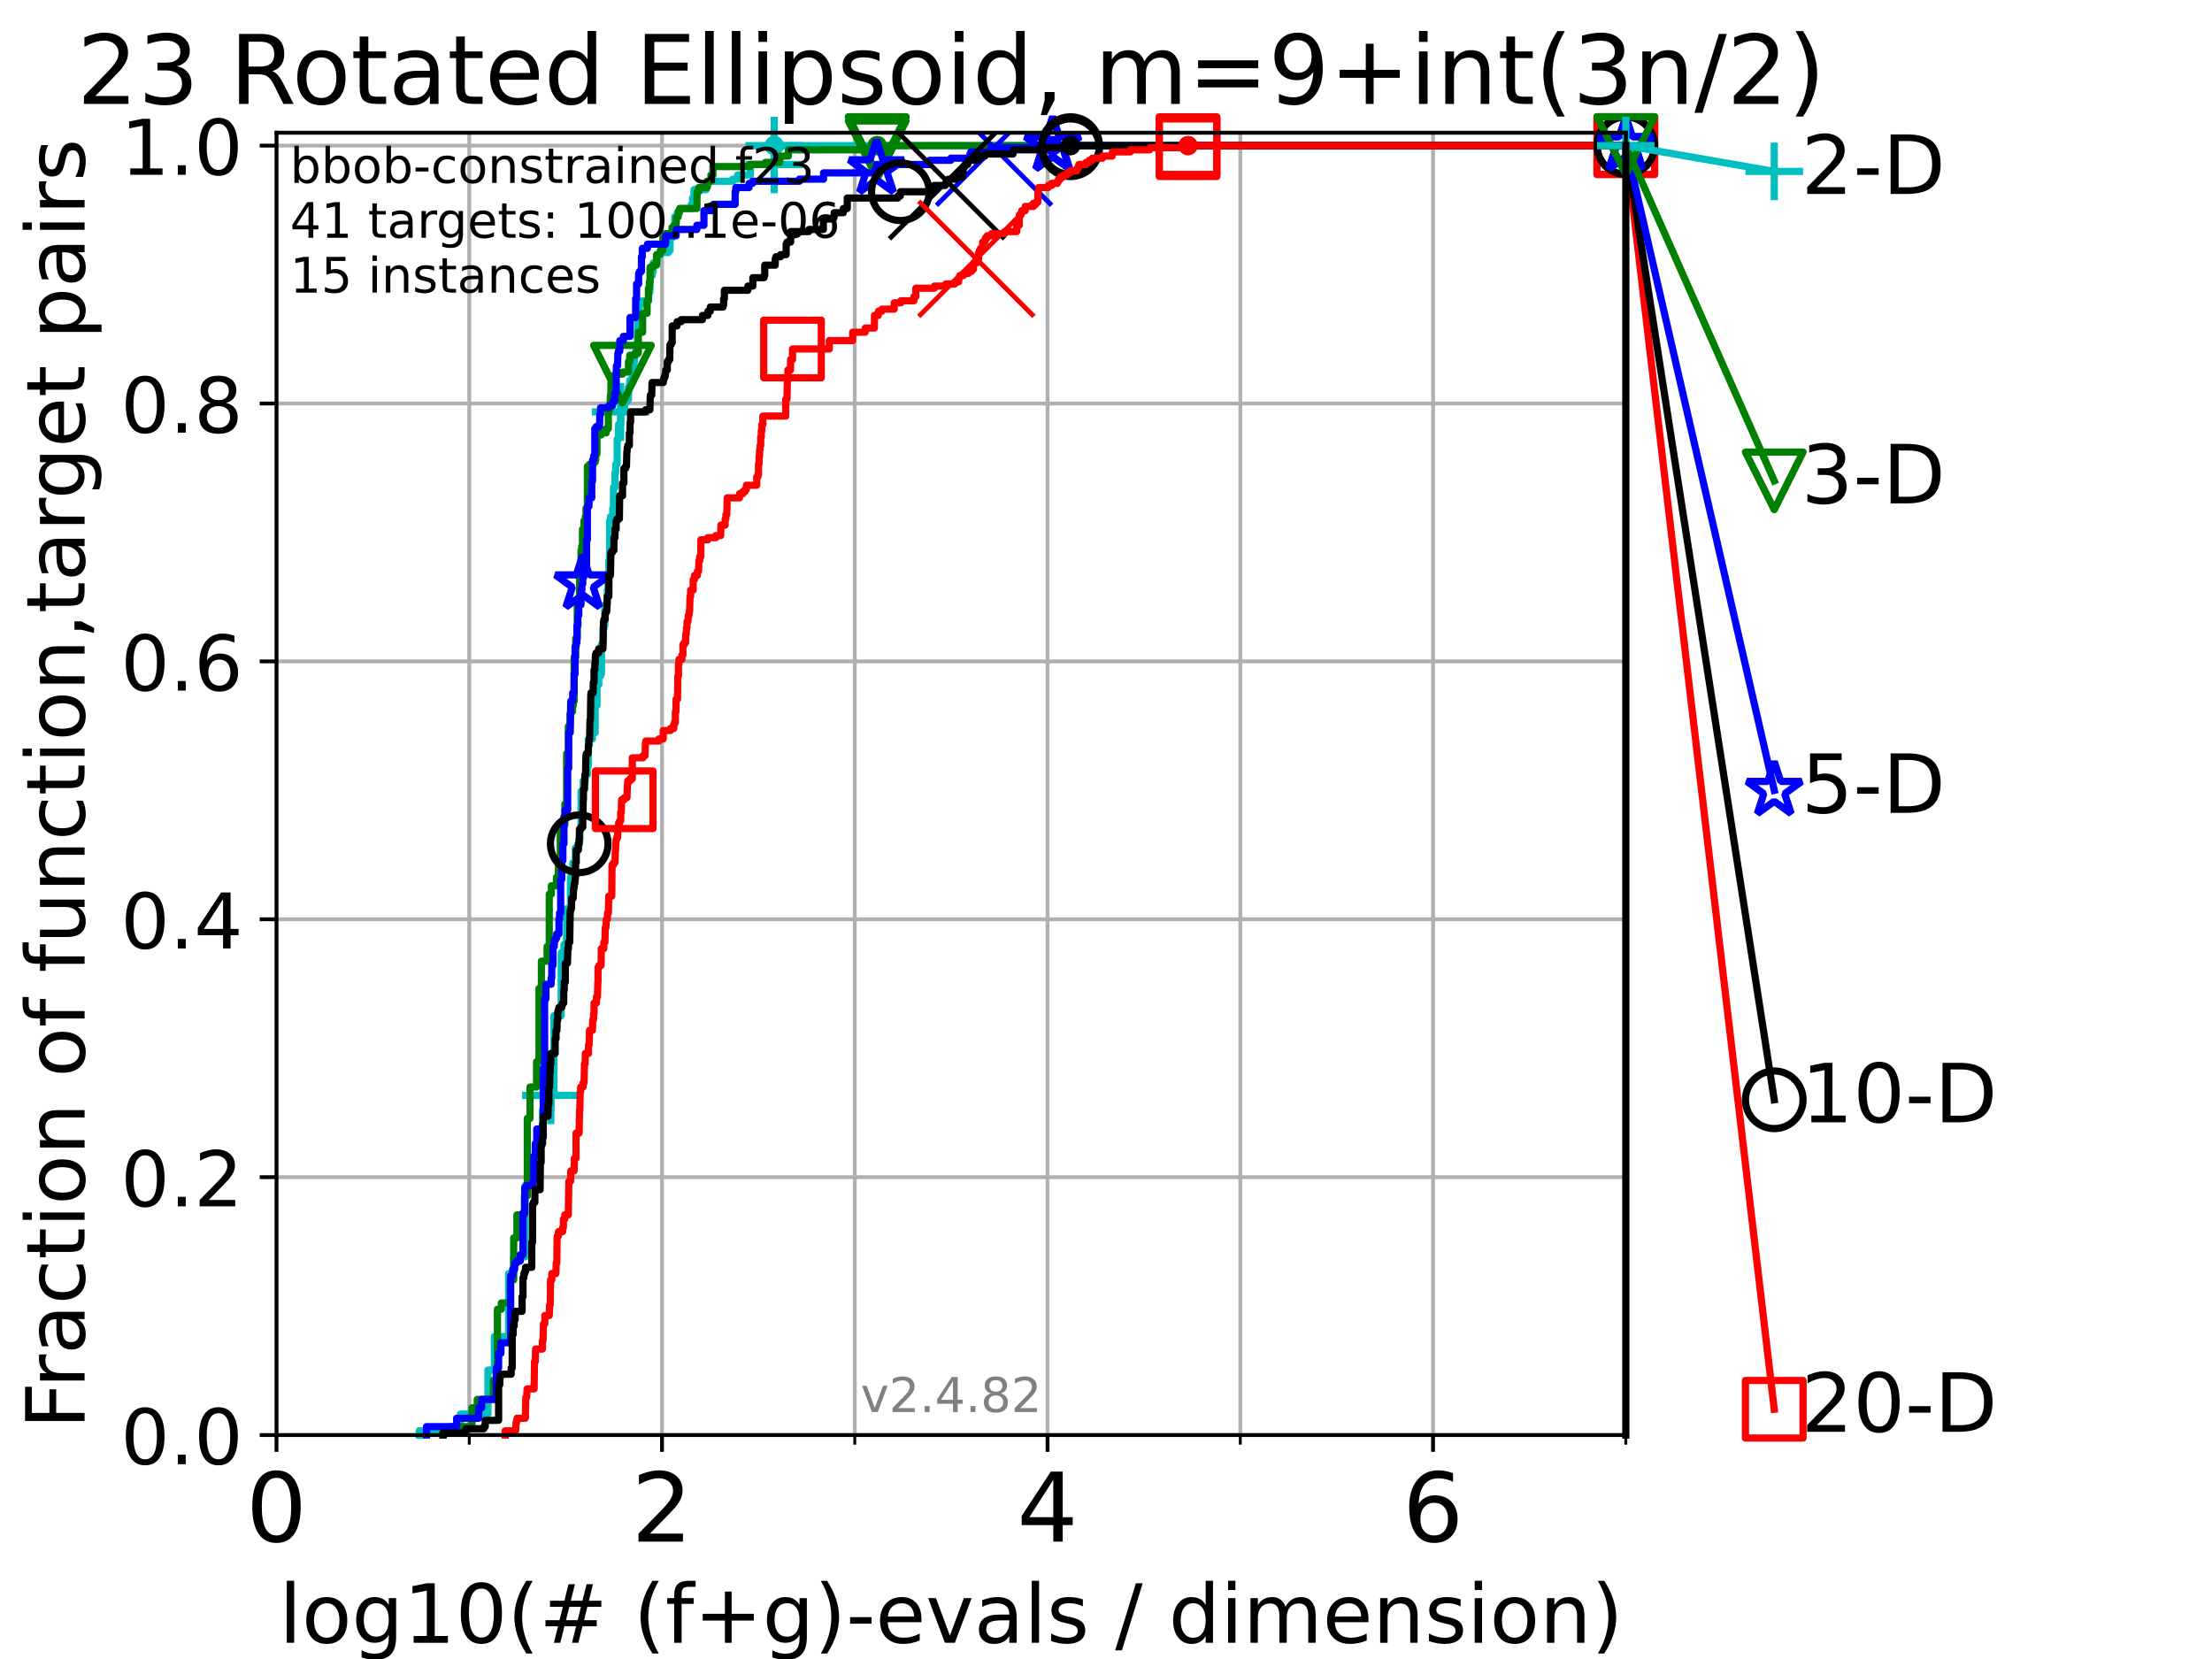 <?xml version="1.0" encoding="utf-8" standalone="no"?>
<!DOCTYPE svg PUBLIC "-//W3C//DTD SVG 1.1//EN"
  "http://www.w3.org/Graphics/SVG/1.1/DTD/svg11.dtd">
<!-- Created with matplotlib (https://matplotlib.org/) -->
<svg height="345.6pt" version="1.1" viewBox="0 0 460.8 345.6" width="460.8pt" xmlns="http://www.w3.org/2000/svg" xmlns:xlink="http://www.w3.org/1999/xlink">
 <defs>
  <style type="text/css">*{stroke-linecap:butt;stroke-linejoin:round;}</style>
 </defs>
 <g id="figure_1">
  <g id="patch_1">
   <path d="M 0 345.6 
L 460.8 345.6 
L 460.8 0 
L 0 0 
z
" style="fill:#ffffff;"/>
  </g>
  <g id="axes_1">
   <g id="patch_2">
    <path d="M 57.6 298.944 
L 338.688 298.944 
L 338.688 27.648 
L 57.6 27.648 
z
" style="fill:#ffffff;"/>
   </g>
   <g id="matplotlib.axis_1">
    <g id="xtick_1">
     <g id="line2d_1">
      <path clip-path="url(#p56ae4b89da)" d="M 57.6 298.944 
L 57.6 27.648 
" style="fill:none;stroke:#b0b0b0;stroke-linecap:square;stroke-width:0.8;"/>
     </g>
     <g id="line2d_2">
      <defs>
       <path d="M 0 0 
L 0 3.5 
" id="m68c7fd5c3e" style="stroke:#000000;stroke-width:0.8;"/>
      </defs>
      <g>
       <use style="stroke:#000000;stroke-width:0.8;" x="57.6" xlink:href="#m68c7fd5c3e" y="298.944"/>
      </g>
     </g>
     <g id="text_1">
      <!-- 0 -->
      <g transform="translate(51.237 321.141)scale(0.2 -0.2)">
       <defs>
        <path d="M 31.781 66.406 
Q 24.172 66.406 20.328 58.906 
Q 16.5 51.422 16.5 36.375 
Q 16.5 21.391 20.328 13.891 
Q 24.172 6.391 31.781 6.391 
Q 39.453 6.391 43.281 13.891 
Q 47.125 21.391 47.125 36.375 
Q 47.125 51.422 43.281 58.906 
Q 39.453 66.406 31.781 66.406 
z
M 31.781 74.219 
Q 44.047 74.219 50.516 64.516 
Q 56.984 54.828 56.984 36.375 
Q 56.984 17.969 50.516 8.266 
Q 44.047 -1.422 31.781 -1.422 
Q 19.531 -1.422 13.062 8.266 
Q 6.594 17.969 6.594 36.375 
Q 6.594 54.828 13.062 64.516 
Q 19.531 74.219 31.781 74.219 
z
" id="DejaVuSans-48"/>
       </defs>
       <use xlink:href="#DejaVuSans-48"/>
      </g>
     </g>
    </g>
    <g id="xtick_2">
     <g id="line2d_3">
      <path clip-path="url(#p56ae4b89da)" d="M 137.911 298.944 
L 137.911 27.648 
" style="fill:none;stroke:#b0b0b0;stroke-linecap:square;stroke-width:0.8;"/>
     </g>
     <g id="line2d_4">
      <g>
       <use style="stroke:#000000;stroke-width:0.8;" x="137.911" xlink:href="#m68c7fd5c3e" y="298.944"/>
      </g>
     </g>
     <g id="text_2">
      <!-- 2 -->
      <g transform="translate(131.548 321.141)scale(0.2 -0.2)">
       <defs>
        <path d="M 19.188 8.297 
L 53.609 8.297 
L 53.609 0 
L 7.328 0 
L 7.328 8.297 
Q 12.938 14.109 22.625 23.891 
Q 32.328 33.688 34.812 36.531 
Q 39.547 41.844 41.422 45.531 
Q 43.312 49.219 43.312 52.781 
Q 43.312 58.594 39.234 62.25 
Q 35.156 65.922 28.609 65.922 
Q 23.969 65.922 18.812 64.312 
Q 13.672 62.703 7.812 59.422 
L 7.812 69.391 
Q 13.766 71.781 18.938 73 
Q 24.125 74.219 28.422 74.219 
Q 39.75 74.219 46.484 68.547 
Q 53.219 62.891 53.219 53.422 
Q 53.219 48.922 51.531 44.891 
Q 49.859 40.875 45.406 35.406 
Q 44.188 33.984 37.641 27.219 
Q 31.109 20.453 19.188 8.297 
z
" id="DejaVuSans-50"/>
       </defs>
       <use xlink:href="#DejaVuSans-50"/>
      </g>
     </g>
    </g>
    <g id="xtick_3">
     <g id="line2d_5">
      <path clip-path="url(#p56ae4b89da)" d="M 218.222 298.944 
L 218.222 27.648 
" style="fill:none;stroke:#b0b0b0;stroke-linecap:square;stroke-width:0.8;"/>
     </g>
     <g id="line2d_6">
      <g>
       <use style="stroke:#000000;stroke-width:0.8;" x="218.222" xlink:href="#m68c7fd5c3e" y="298.944"/>
      </g>
     </g>
     <g id="text_3">
      <!-- 4 -->
      <g transform="translate(211.859 321.141)scale(0.2 -0.2)">
       <defs>
        <path d="M 37.797 64.312 
L 12.891 25.391 
L 37.797 25.391 
z
M 35.203 72.906 
L 47.609 72.906 
L 47.609 25.391 
L 58.016 25.391 
L 58.016 17.188 
L 47.609 17.188 
L 47.609 0 
L 37.797 0 
L 37.797 17.188 
L 4.891 17.188 
L 4.891 26.703 
z
" id="DejaVuSans-52"/>
       </defs>
       <use xlink:href="#DejaVuSans-52"/>
      </g>
     </g>
    </g>
    <g id="xtick_4">
     <g id="line2d_7">
      <path clip-path="url(#p56ae4b89da)" d="M 298.533 298.944 
L 298.533 27.648 
" style="fill:none;stroke:#b0b0b0;stroke-linecap:square;stroke-width:0.8;"/>
     </g>
     <g id="line2d_8">
      <g>
       <use style="stroke:#000000;stroke-width:0.8;" x="298.533" xlink:href="#m68c7fd5c3e" y="298.944"/>
      </g>
     </g>
     <g id="text_4">
      <!-- 6 -->
      <g transform="translate(292.17 321.141)scale(0.2 -0.2)">
       <defs>
        <path d="M 33.016 40.375 
Q 26.375 40.375 22.484 35.828 
Q 18.609 31.297 18.609 23.391 
Q 18.609 15.531 22.484 10.953 
Q 26.375 6.391 33.016 6.391 
Q 39.656 6.391 43.531 10.953 
Q 47.406 15.531 47.406 23.391 
Q 47.406 31.297 43.531 35.828 
Q 39.656 40.375 33.016 40.375 
z
M 52.594 71.297 
L 52.594 62.312 
Q 48.875 64.062 45.094 64.984 
Q 41.312 65.922 37.594 65.922 
Q 27.828 65.922 22.672 59.328 
Q 17.531 52.734 16.797 39.406 
Q 19.672 43.656 24.016 45.922 
Q 28.375 48.188 33.594 48.188 
Q 44.578 48.188 50.953 41.516 
Q 57.328 34.859 57.328 23.391 
Q 57.328 12.156 50.688 5.359 
Q 44.047 -1.422 33.016 -1.422 
Q 20.359 -1.422 13.672 8.266 
Q 6.984 17.969 6.984 36.375 
Q 6.984 53.656 15.188 63.938 
Q 23.391 74.219 37.203 74.219 
Q 40.922 74.219 44.703 73.484 
Q 48.484 72.75 52.594 71.297 
z
" id="DejaVuSans-54"/>
       </defs>
       <use xlink:href="#DejaVuSans-54"/>
      </g>
     </g>
    </g>
    <g id="xtick_5">
     <g id="line2d_9">
      <path clip-path="url(#p56ae4b89da)" d="M 97.755 298.944 
L 97.755 27.648 
" style="fill:none;stroke:#b0b0b0;stroke-linecap:square;stroke-width:0.8;"/>
     </g>
     <g id="line2d_10">
      <defs>
       <path d="M 0 0 
L 0 2 
" id="mf44f9bcbbf" style="stroke:#000000;stroke-width:0.6;"/>
      </defs>
      <g>
       <use style="stroke:#000000;stroke-width:0.6;" x="97.755" xlink:href="#mf44f9bcbbf" y="298.944"/>
      </g>
     </g>
    </g>
    <g id="xtick_6">
     <g id="line2d_11">
      <path clip-path="url(#p56ae4b89da)" d="M 178.066 298.944 
L 178.066 27.648 
" style="fill:none;stroke:#b0b0b0;stroke-linecap:square;stroke-width:0.8;"/>
     </g>
     <g id="line2d_12">
      <g>
       <use style="stroke:#000000;stroke-width:0.6;" x="178.066" xlink:href="#mf44f9bcbbf" y="298.944"/>
      </g>
     </g>
    </g>
    <g id="xtick_7">
     <g id="line2d_13">
      <path clip-path="url(#p56ae4b89da)" d="M 258.377 298.944 
L 258.377 27.648 
" style="fill:none;stroke:#b0b0b0;stroke-linecap:square;stroke-width:0.8;"/>
     </g>
     <g id="line2d_14">
      <g>
       <use style="stroke:#000000;stroke-width:0.6;" x="258.377" xlink:href="#mf44f9bcbbf" y="298.944"/>
      </g>
     </g>
    </g>
    <g id="xtick_8">
     <g id="line2d_15">
      <path clip-path="url(#p56ae4b89da)" d="M 338.688 298.944 
L 338.688 27.648 
" style="fill:none;stroke:#b0b0b0;stroke-linecap:square;stroke-width:0.8;"/>
     </g>
     <g id="line2d_16">
      <g>
       <use style="stroke:#000000;stroke-width:0.6;" x="338.688" xlink:href="#mf44f9bcbbf" y="298.944"/>
      </g>
     </g>
    </g>
    <g id="text_5">
     <!-- log10(# (f+g)-evals / dimension) -->
     <g transform="translate(58.145 342.218)scale(0.17 -0.17)">
      <defs>
       <path d="M 9.422 75.984 
L 18.406 75.984 
L 18.406 0 
L 9.422 0 
z
" id="DejaVuSans-108"/>
       <path d="M 30.609 48.391 
Q 23.391 48.391 19.188 42.75 
Q 14.984 37.109 14.984 27.297 
Q 14.984 17.484 19.156 11.844 
Q 23.344 6.203 30.609 6.203 
Q 37.797 6.203 41.984 11.859 
Q 46.188 17.531 46.188 27.297 
Q 46.188 37.016 41.984 42.703 
Q 37.797 48.391 30.609 48.391 
z
M 30.609 56 
Q 42.328 56 49.016 48.375 
Q 55.719 40.766 55.719 27.297 
Q 55.719 13.875 49.016 6.219 
Q 42.328 -1.422 30.609 -1.422 
Q 18.844 -1.422 12.172 6.219 
Q 5.516 13.875 5.516 27.297 
Q 5.516 40.766 12.172 48.375 
Q 18.844 56 30.609 56 
z
" id="DejaVuSans-111"/>
       <path d="M 45.406 27.984 
Q 45.406 37.75 41.375 43.109 
Q 37.359 48.484 30.078 48.484 
Q 22.859 48.484 18.828 43.109 
Q 14.797 37.75 14.797 27.984 
Q 14.797 18.266 18.828 12.891 
Q 22.859 7.516 30.078 7.516 
Q 37.359 7.516 41.375 12.891 
Q 45.406 18.266 45.406 27.984 
z
M 54.391 6.781 
Q 54.391 -7.172 48.188 -13.984 
Q 42 -20.797 29.203 -20.797 
Q 24.469 -20.797 20.266 -20.094 
Q 16.062 -19.391 12.109 -17.922 
L 12.109 -9.188 
Q 16.062 -11.328 19.922 -12.344 
Q 23.781 -13.375 27.781 -13.375 
Q 36.625 -13.375 41.016 -8.766 
Q 45.406 -4.156 45.406 5.172 
L 45.406 9.625 
Q 42.625 4.781 38.281 2.391 
Q 33.938 0 27.875 0 
Q 17.828 0 11.672 7.656 
Q 5.516 15.328 5.516 27.984 
Q 5.516 40.672 11.672 48.328 
Q 17.828 56 27.875 56 
Q 33.938 56 38.281 53.609 
Q 42.625 51.219 45.406 46.391 
L 45.406 54.688 
L 54.391 54.688 
z
" id="DejaVuSans-103"/>
       <path d="M 12.406 8.297 
L 28.516 8.297 
L 28.516 63.922 
L 10.984 60.406 
L 10.984 69.391 
L 28.422 72.906 
L 38.281 72.906 
L 38.281 8.297 
L 54.391 8.297 
L 54.391 0 
L 12.406 0 
z
" id="DejaVuSans-49"/>
       <path d="M 31 75.875 
Q 24.469 64.656 21.281 53.656 
Q 18.109 42.672 18.109 31.391 
Q 18.109 20.125 21.312 9.062 
Q 24.516 -2 31 -13.188 
L 23.188 -13.188 
Q 15.875 -1.703 12.234 9.375 
Q 8.594 20.453 8.594 31.391 
Q 8.594 42.281 12.203 53.312 
Q 15.828 64.359 23.188 75.875 
z
" id="DejaVuSans-40"/>
       <path d="M 51.125 44 
L 36.922 44 
L 32.812 27.688 
L 47.125 27.688 
z
M 43.797 71.781 
L 38.719 51.516 
L 52.984 51.516 
L 58.109 71.781 
L 65.922 71.781 
L 60.891 51.516 
L 76.125 51.516 
L 76.125 44 
L 58.984 44 
L 54.984 27.688 
L 70.516 27.688 
L 70.516 20.219 
L 53.078 20.219 
L 48 0 
L 40.188 0 
L 45.219 20.219 
L 30.906 20.219 
L 25.875 0 
L 18.016 0 
L 23.094 20.219 
L 7.719 20.219 
L 7.719 27.688 
L 24.906 27.688 
L 29 44 
L 13.281 44 
L 13.281 51.516 
L 30.906 51.516 
L 35.891 71.781 
z
" id="DejaVuSans-35"/>
       <path id="DejaVuSans-32"/>
       <path d="M 37.109 75.984 
L 37.109 68.5 
L 28.516 68.5 
Q 23.688 68.5 21.797 66.547 
Q 19.922 64.594 19.922 59.516 
L 19.922 54.688 
L 34.719 54.688 
L 34.719 47.703 
L 19.922 47.703 
L 19.922 0 
L 10.891 0 
L 10.891 47.703 
L 2.297 47.703 
L 2.297 54.688 
L 10.891 54.688 
L 10.891 58.5 
Q 10.891 67.625 15.141 71.797 
Q 19.391 75.984 28.609 75.984 
z
" id="DejaVuSans-102"/>
       <path d="M 46 62.703 
L 46 35.5 
L 73.188 35.5 
L 73.188 27.203 
L 46 27.203 
L 46 0 
L 37.797 0 
L 37.797 27.203 
L 10.594 27.203 
L 10.594 35.5 
L 37.797 35.5 
L 37.797 62.703 
z
" id="DejaVuSans-43"/>
       <path d="M 8.016 75.875 
L 15.828 75.875 
Q 23.141 64.359 26.781 53.312 
Q 30.422 42.281 30.422 31.391 
Q 30.422 20.453 26.781 9.375 
Q 23.141 -1.703 15.828 -13.188 
L 8.016 -13.188 
Q 14.5 -2 17.703 9.062 
Q 20.906 20.125 20.906 31.391 
Q 20.906 42.672 17.703 53.656 
Q 14.5 64.656 8.016 75.875 
z
" id="DejaVuSans-41"/>
       <path d="M 4.891 31.391 
L 31.203 31.391 
L 31.203 23.391 
L 4.891 23.391 
z
" id="DejaVuSans-45"/>
       <path d="M 56.203 29.594 
L 56.203 25.203 
L 14.891 25.203 
Q 15.484 15.922 20.484 11.062 
Q 25.484 6.203 34.422 6.203 
Q 39.594 6.203 44.453 7.469 
Q 49.312 8.734 54.109 11.281 
L 54.109 2.781 
Q 49.266 0.734 44.188 -0.344 
Q 39.109 -1.422 33.891 -1.422 
Q 20.797 -1.422 13.156 6.188 
Q 5.516 13.812 5.516 26.812 
Q 5.516 40.234 12.766 48.109 
Q 20.016 56 32.328 56 
Q 43.359 56 49.781 48.891 
Q 56.203 41.797 56.203 29.594 
z
M 47.219 32.234 
Q 47.125 39.594 43.094 43.984 
Q 39.062 48.391 32.422 48.391 
Q 24.906 48.391 20.391 44.141 
Q 15.875 39.891 15.188 32.172 
z
" id="DejaVuSans-101"/>
       <path d="M 2.984 54.688 
L 12.5 54.688 
L 29.594 8.797 
L 46.688 54.688 
L 56.203 54.688 
L 35.688 0 
L 23.484 0 
z
" id="DejaVuSans-118"/>
       <path d="M 34.281 27.484 
Q 23.391 27.484 19.188 25 
Q 14.984 22.516 14.984 16.5 
Q 14.984 11.719 18.141 8.906 
Q 21.297 6.109 26.703 6.109 
Q 34.188 6.109 38.703 11.406 
Q 43.219 16.703 43.219 25.484 
L 43.219 27.484 
z
M 52.203 31.203 
L 52.203 0 
L 43.219 0 
L 43.219 8.297 
Q 40.141 3.328 35.547 0.953 
Q 30.953 -1.422 24.312 -1.422 
Q 15.922 -1.422 10.953 3.297 
Q 6 8.016 6 15.922 
Q 6 25.141 12.172 29.828 
Q 18.359 34.516 30.609 34.516 
L 43.219 34.516 
L 43.219 35.406 
Q 43.219 41.609 39.141 45 
Q 35.062 48.391 27.688 48.391 
Q 23 48.391 18.547 47.266 
Q 14.109 46.141 10.016 43.891 
L 10.016 52.203 
Q 14.938 54.109 19.578 55.047 
Q 24.219 56 28.609 56 
Q 40.484 56 46.344 49.844 
Q 52.203 43.703 52.203 31.203 
z
" id="DejaVuSans-97"/>
       <path d="M 44.281 53.078 
L 44.281 44.578 
Q 40.484 46.531 36.375 47.5 
Q 32.281 48.484 27.875 48.484 
Q 21.188 48.484 17.844 46.438 
Q 14.5 44.391 14.5 40.281 
Q 14.5 37.156 16.891 35.375 
Q 19.281 33.594 26.516 31.984 
L 29.594 31.297 
Q 39.156 29.25 43.188 25.516 
Q 47.219 21.781 47.219 15.094 
Q 47.219 7.469 41.188 3.016 
Q 35.156 -1.422 24.609 -1.422 
Q 20.219 -1.422 15.453 -0.562 
Q 10.688 0.297 5.422 2 
L 5.422 11.281 
Q 10.406 8.688 15.234 7.391 
Q 20.062 6.109 24.812 6.109 
Q 31.156 6.109 34.562 8.281 
Q 37.984 10.453 37.984 14.406 
Q 37.984 18.062 35.516 20.016 
Q 33.062 21.969 24.703 23.781 
L 21.578 24.516 
Q 13.234 26.266 9.516 29.906 
Q 5.812 33.547 5.812 39.891 
Q 5.812 47.609 11.281 51.797 
Q 16.75 56 26.812 56 
Q 31.781 56 36.172 55.266 
Q 40.578 54.547 44.281 53.078 
z
" id="DejaVuSans-115"/>
       <path d="M 25.391 72.906 
L 33.688 72.906 
L 8.297 -9.281 
L 0 -9.281 
z
" id="DejaVuSans-47"/>
       <path d="M 45.406 46.391 
L 45.406 75.984 
L 54.391 75.984 
L 54.391 0 
L 45.406 0 
L 45.406 8.203 
Q 42.578 3.328 38.25 0.953 
Q 33.938 -1.422 27.875 -1.422 
Q 17.969 -1.422 11.734 6.484 
Q 5.516 14.406 5.516 27.297 
Q 5.516 40.188 11.734 48.094 
Q 17.969 56 27.875 56 
Q 33.938 56 38.25 53.625 
Q 42.578 51.266 45.406 46.391 
z
M 14.797 27.297 
Q 14.797 17.391 18.875 11.75 
Q 22.953 6.109 30.078 6.109 
Q 37.203 6.109 41.297 11.75 
Q 45.406 17.391 45.406 27.297 
Q 45.406 37.203 41.297 42.844 
Q 37.203 48.484 30.078 48.484 
Q 22.953 48.484 18.875 42.844 
Q 14.797 37.203 14.797 27.297 
z
" id="DejaVuSans-100"/>
       <path d="M 9.422 54.688 
L 18.406 54.688 
L 18.406 0 
L 9.422 0 
z
M 9.422 75.984 
L 18.406 75.984 
L 18.406 64.594 
L 9.422 64.594 
z
" id="DejaVuSans-105"/>
       <path d="M 52 44.188 
Q 55.375 50.25 60.062 53.125 
Q 64.75 56 71.094 56 
Q 79.641 56 84.281 50.016 
Q 88.922 44.047 88.922 33.016 
L 88.922 0 
L 79.891 0 
L 79.891 32.719 
Q 79.891 40.578 77.094 44.375 
Q 74.312 48.188 68.609 48.188 
Q 61.625 48.188 57.562 43.547 
Q 53.516 38.922 53.516 30.906 
L 53.516 0 
L 44.484 0 
L 44.484 32.719 
Q 44.484 40.625 41.703 44.406 
Q 38.922 48.188 33.109 48.188 
Q 26.219 48.188 22.156 43.531 
Q 18.109 38.875 18.109 30.906 
L 18.109 0 
L 9.078 0 
L 9.078 54.688 
L 18.109 54.688 
L 18.109 46.188 
Q 21.188 51.219 25.484 53.609 
Q 29.781 56 35.688 56 
Q 41.656 56 45.828 52.969 
Q 50 49.953 52 44.188 
z
" id="DejaVuSans-109"/>
       <path d="M 54.891 33.016 
L 54.891 0 
L 45.906 0 
L 45.906 32.719 
Q 45.906 40.484 42.875 44.328 
Q 39.844 48.188 33.797 48.188 
Q 26.516 48.188 22.312 43.547 
Q 18.109 38.922 18.109 30.906 
L 18.109 0 
L 9.078 0 
L 9.078 54.688 
L 18.109 54.688 
L 18.109 46.188 
Q 21.344 51.125 25.703 53.562 
Q 30.078 56 35.797 56 
Q 45.219 56 50.047 50.172 
Q 54.891 44.344 54.891 33.016 
z
" id="DejaVuSans-110"/>
      </defs>
      <use xlink:href="#DejaVuSans-108"/>
      <use x="27.783" xlink:href="#DejaVuSans-111"/>
      <use x="88.965" xlink:href="#DejaVuSans-103"/>
      <use x="152.441" xlink:href="#DejaVuSans-49"/>
      <use x="216.064" xlink:href="#DejaVuSans-48"/>
      <use x="279.688" xlink:href="#DejaVuSans-40"/>
      <use x="318.701" xlink:href="#DejaVuSans-35"/>
      <use x="402.49" xlink:href="#DejaVuSans-32"/>
      <use x="434.277" xlink:href="#DejaVuSans-40"/>
      <use x="473.291" xlink:href="#DejaVuSans-102"/>
      <use x="508.496" xlink:href="#DejaVuSans-43"/>
      <use x="592.285" xlink:href="#DejaVuSans-103"/>
      <use x="655.762" xlink:href="#DejaVuSans-41"/>
      <use x="694.775" xlink:href="#DejaVuSans-45"/>
      <use x="730.859" xlink:href="#DejaVuSans-101"/>
      <use x="792.383" xlink:href="#DejaVuSans-118"/>
      <use x="851.562" xlink:href="#DejaVuSans-97"/>
      <use x="912.842" xlink:href="#DejaVuSans-108"/>
      <use x="940.625" xlink:href="#DejaVuSans-115"/>
      <use x="992.725" xlink:href="#DejaVuSans-32"/>
      <use x="1024.512" xlink:href="#DejaVuSans-47"/>
      <use x="1058.203" xlink:href="#DejaVuSans-32"/>
      <use x="1089.99" xlink:href="#DejaVuSans-100"/>
      <use x="1153.467" xlink:href="#DejaVuSans-105"/>
      <use x="1181.25" xlink:href="#DejaVuSans-109"/>
      <use x="1278.662" xlink:href="#DejaVuSans-101"/>
      <use x="1340.186" xlink:href="#DejaVuSans-110"/>
      <use x="1403.564" xlink:href="#DejaVuSans-115"/>
      <use x="1455.664" xlink:href="#DejaVuSans-105"/>
      <use x="1483.447" xlink:href="#DejaVuSans-111"/>
      <use x="1544.629" xlink:href="#DejaVuSans-110"/>
      <use x="1608.008" xlink:href="#DejaVuSans-41"/>
     </g>
    </g>
   </g>
   <g id="matplotlib.axis_2">
    <g id="ytick_1">
     <g id="line2d_17">
      <path clip-path="url(#p56ae4b89da)" d="M 57.6 298.944 
L 338.688 298.944 
" style="fill:none;stroke:#b0b0b0;stroke-linecap:square;stroke-width:0.8;"/>
     </g>
     <g id="line2d_18">
      <defs>
       <path d="M 0 0 
L -3.5 0 
" id="m7948981aa0" style="stroke:#000000;stroke-width:0.8;"/>
      </defs>
      <g>
       <use style="stroke:#000000;stroke-width:0.8;" x="57.6" xlink:href="#m7948981aa0" y="298.944"/>
      </g>
     </g>
     <g id="text_6">
      <!-- 0.0 -->
      <g transform="translate(25.155 305.023)scale(0.16 -0.16)">
       <defs>
        <path d="M 10.688 12.406 
L 21 12.406 
L 21 0 
L 10.688 0 
z
" id="DejaVuSans-46"/>
       </defs>
       <use xlink:href="#DejaVuSans-48"/>
       <use x="63.623" xlink:href="#DejaVuSans-46"/>
       <use x="95.41" xlink:href="#DejaVuSans-48"/>
      </g>
     </g>
    </g>
    <g id="ytick_2">
     <g id="line2d_19">
      <path clip-path="url(#p56ae4b89da)" d="M 57.6 245.222 
L 338.688 245.222 
" style="fill:none;stroke:#b0b0b0;stroke-linecap:square;stroke-width:0.8;"/>
     </g>
     <g id="line2d_20">
      <g>
       <use style="stroke:#000000;stroke-width:0.8;" x="57.6" xlink:href="#m7948981aa0" y="245.222"/>
      </g>
     </g>
     <g id="text_7">
      <!-- 0.2 -->
      <g transform="translate(25.155 251.301)scale(0.16 -0.16)">
       <use xlink:href="#DejaVuSans-48"/>
       <use x="63.623" xlink:href="#DejaVuSans-46"/>
       <use x="95.41" xlink:href="#DejaVuSans-50"/>
      </g>
     </g>
    </g>
    <g id="ytick_3">
     <g id="line2d_21">
      <path clip-path="url(#p56ae4b89da)" d="M 57.6 191.5 
L 338.688 191.5 
" style="fill:none;stroke:#b0b0b0;stroke-linecap:square;stroke-width:0.8;"/>
     </g>
     <g id="line2d_22">
      <g>
       <use style="stroke:#000000;stroke-width:0.8;" x="57.6" xlink:href="#m7948981aa0" y="191.5"/>
      </g>
     </g>
     <g id="text_8">
      <!-- 0.4 -->
      <g transform="translate(25.155 197.579)scale(0.16 -0.16)">
       <use xlink:href="#DejaVuSans-48"/>
       <use x="63.623" xlink:href="#DejaVuSans-46"/>
       <use x="95.41" xlink:href="#DejaVuSans-52"/>
      </g>
     </g>
    </g>
    <g id="ytick_4">
     <g id="line2d_23">
      <path clip-path="url(#p56ae4b89da)" d="M 57.6 137.778 
L 338.688 137.778 
" style="fill:none;stroke:#b0b0b0;stroke-linecap:square;stroke-width:0.8;"/>
     </g>
     <g id="line2d_24">
      <g>
       <use style="stroke:#000000;stroke-width:0.8;" x="57.6" xlink:href="#m7948981aa0" y="137.778"/>
      </g>
     </g>
     <g id="text_9">
      <!-- 0.6 -->
      <g transform="translate(25.155 143.857)scale(0.16 -0.16)">
       <use xlink:href="#DejaVuSans-48"/>
       <use x="63.623" xlink:href="#DejaVuSans-46"/>
       <use x="95.41" xlink:href="#DejaVuSans-54"/>
      </g>
     </g>
    </g>
    <g id="ytick_5">
     <g id="line2d_25">
      <path clip-path="url(#p56ae4b89da)" d="M 57.6 84.056 
L 338.688 84.056 
" style="fill:none;stroke:#b0b0b0;stroke-linecap:square;stroke-width:0.8;"/>
     </g>
     <g id="line2d_26">
      <g>
       <use style="stroke:#000000;stroke-width:0.8;" x="57.6" xlink:href="#m7948981aa0" y="84.056"/>
      </g>
     </g>
     <g id="text_10">
      <!-- 0.8 -->
      <g transform="translate(25.155 90.135)scale(0.16 -0.16)">
       <defs>
        <path d="M 31.781 34.625 
Q 24.75 34.625 20.719 30.859 
Q 16.703 27.094 16.703 20.516 
Q 16.703 13.922 20.719 10.156 
Q 24.75 6.391 31.781 6.391 
Q 38.812 6.391 42.859 10.172 
Q 46.922 13.969 46.922 20.516 
Q 46.922 27.094 42.891 30.859 
Q 38.875 34.625 31.781 34.625 
z
M 21.922 38.812 
Q 15.578 40.375 12.031 44.719 
Q 8.5 49.078 8.5 55.328 
Q 8.5 64.062 14.719 69.141 
Q 20.953 74.219 31.781 74.219 
Q 42.672 74.219 48.875 69.141 
Q 55.078 64.062 55.078 55.328 
Q 55.078 49.078 51.531 44.719 
Q 48 40.375 41.703 38.812 
Q 48.828 37.156 52.797 32.312 
Q 56.781 27.484 56.781 20.516 
Q 56.781 9.906 50.312 4.234 
Q 43.844 -1.422 31.781 -1.422 
Q 19.734 -1.422 13.25 4.234 
Q 6.781 9.906 6.781 20.516 
Q 6.781 27.484 10.781 32.312 
Q 14.797 37.156 21.922 38.812 
z
M 18.312 54.391 
Q 18.312 48.734 21.844 45.562 
Q 25.391 42.391 31.781 42.391 
Q 38.141 42.391 41.719 45.562 
Q 45.312 48.734 45.312 54.391 
Q 45.312 60.062 41.719 63.234 
Q 38.141 66.406 31.781 66.406 
Q 25.391 66.406 21.844 63.234 
Q 18.312 60.062 18.312 54.391 
z
" id="DejaVuSans-56"/>
       </defs>
       <use xlink:href="#DejaVuSans-48"/>
       <use x="63.623" xlink:href="#DejaVuSans-46"/>
       <use x="95.41" xlink:href="#DejaVuSans-56"/>
      </g>
     </g>
    </g>
    <g id="ytick_6">
     <g id="line2d_27">
      <path clip-path="url(#p56ae4b89da)" d="M 57.6 30.334 
L 338.688 30.334 
" style="fill:none;stroke:#b0b0b0;stroke-linecap:square;stroke-width:0.8;"/>
     </g>
     <g id="line2d_28">
      <g>
       <use style="stroke:#000000;stroke-width:0.8;" x="57.6" xlink:href="#m7948981aa0" y="30.334"/>
      </g>
     </g>
     <g id="text_11">
      <!-- 1.0 -->
      <g transform="translate(25.155 36.413)scale(0.16 -0.16)">
       <use xlink:href="#DejaVuSans-49"/>
       <use x="63.623" xlink:href="#DejaVuSans-46"/>
       <use x="95.41" xlink:href="#DejaVuSans-48"/>
      </g>
     </g>
    </g>
    <g id="text_12">
     <!-- Fraction of function,target pairs -->
     <g transform="translate(17.62 297.681)rotate(-90)scale(0.17 -0.17)">
      <defs>
       <path d="M 9.812 72.906 
L 51.703 72.906 
L 51.703 64.594 
L 19.672 64.594 
L 19.672 43.109 
L 48.578 43.109 
L 48.578 34.812 
L 19.672 34.812 
L 19.672 0 
L 9.812 0 
z
" id="DejaVuSans-70"/>
       <path d="M 41.109 46.297 
Q 39.594 47.172 37.812 47.578 
Q 36.031 48 33.891 48 
Q 26.266 48 22.188 43.047 
Q 18.109 38.094 18.109 28.812 
L 18.109 0 
L 9.078 0 
L 9.078 54.688 
L 18.109 54.688 
L 18.109 46.188 
Q 20.953 51.172 25.484 53.578 
Q 30.031 56 36.531 56 
Q 37.453 56 38.578 55.875 
Q 39.703 55.766 41.062 55.516 
z
" id="DejaVuSans-114"/>
       <path d="M 48.781 52.594 
L 48.781 44.188 
Q 44.969 46.297 41.141 47.344 
Q 37.312 48.391 33.406 48.391 
Q 24.656 48.391 19.812 42.844 
Q 14.984 37.312 14.984 27.297 
Q 14.984 17.281 19.812 11.734 
Q 24.656 6.203 33.406 6.203 
Q 37.312 6.203 41.141 7.25 
Q 44.969 8.297 48.781 10.406 
L 48.781 2.094 
Q 45.016 0.344 40.984 -0.531 
Q 36.969 -1.422 32.422 -1.422 
Q 20.062 -1.422 12.781 6.344 
Q 5.516 14.109 5.516 27.297 
Q 5.516 40.672 12.859 48.328 
Q 20.219 56 33.016 56 
Q 37.156 56 41.109 55.141 
Q 45.062 54.297 48.781 52.594 
z
" id="DejaVuSans-99"/>
       <path d="M 18.312 70.219 
L 18.312 54.688 
L 36.812 54.688 
L 36.812 47.703 
L 18.312 47.703 
L 18.312 18.016 
Q 18.312 11.328 20.141 9.422 
Q 21.969 7.516 27.594 7.516 
L 36.812 7.516 
L 36.812 0 
L 27.594 0 
Q 17.188 0 13.234 3.875 
Q 9.281 7.766 9.281 18.016 
L 9.281 47.703 
L 2.688 47.703 
L 2.688 54.688 
L 9.281 54.688 
L 9.281 70.219 
z
" id="DejaVuSans-116"/>
       <path d="M 8.5 21.578 
L 8.5 54.688 
L 17.484 54.688 
L 17.484 21.922 
Q 17.484 14.156 20.5 10.266 
Q 23.531 6.391 29.594 6.391 
Q 36.859 6.391 41.078 11.031 
Q 45.312 15.672 45.312 23.688 
L 45.312 54.688 
L 54.297 54.688 
L 54.297 0 
L 45.312 0 
L 45.312 8.406 
Q 42.047 3.422 37.719 1 
Q 33.406 -1.422 27.688 -1.422 
Q 18.266 -1.422 13.375 4.438 
Q 8.5 10.297 8.5 21.578 
z
M 31.109 56 
z
" id="DejaVuSans-117"/>
       <path d="M 11.719 12.406 
L 22.016 12.406 
L 22.016 4 
L 14.016 -11.625 
L 7.719 -11.625 
L 11.719 4 
z
" id="DejaVuSans-44"/>
       <path d="M 18.109 8.203 
L 18.109 -20.797 
L 9.078 -20.797 
L 9.078 54.688 
L 18.109 54.688 
L 18.109 46.391 
Q 20.953 51.266 25.266 53.625 
Q 29.594 56 35.594 56 
Q 45.562 56 51.781 48.094 
Q 58.016 40.188 58.016 27.297 
Q 58.016 14.406 51.781 6.484 
Q 45.562 -1.422 35.594 -1.422 
Q 29.594 -1.422 25.266 0.953 
Q 20.953 3.328 18.109 8.203 
z
M 48.688 27.297 
Q 48.688 37.203 44.609 42.844 
Q 40.531 48.484 33.406 48.484 
Q 26.266 48.484 22.188 42.844 
Q 18.109 37.203 18.109 27.297 
Q 18.109 17.391 22.188 11.75 
Q 26.266 6.109 33.406 6.109 
Q 40.531 6.109 44.609 11.75 
Q 48.688 17.391 48.688 27.297 
z
" id="DejaVuSans-112"/>
      </defs>
      <use xlink:href="#DejaVuSans-70"/>
      <use x="50.27" xlink:href="#DejaVuSans-114"/>
      <use x="91.383" xlink:href="#DejaVuSans-97"/>
      <use x="152.662" xlink:href="#DejaVuSans-99"/>
      <use x="207.643" xlink:href="#DejaVuSans-116"/>
      <use x="246.852" xlink:href="#DejaVuSans-105"/>
      <use x="274.635" xlink:href="#DejaVuSans-111"/>
      <use x="335.816" xlink:href="#DejaVuSans-110"/>
      <use x="399.195" xlink:href="#DejaVuSans-32"/>
      <use x="430.982" xlink:href="#DejaVuSans-111"/>
      <use x="492.164" xlink:href="#DejaVuSans-102"/>
      <use x="527.369" xlink:href="#DejaVuSans-32"/>
      <use x="559.156" xlink:href="#DejaVuSans-102"/>
      <use x="594.361" xlink:href="#DejaVuSans-117"/>
      <use x="657.74" xlink:href="#DejaVuSans-110"/>
      <use x="721.119" xlink:href="#DejaVuSans-99"/>
      <use x="776.1" xlink:href="#DejaVuSans-116"/>
      <use x="815.309" xlink:href="#DejaVuSans-105"/>
      <use x="843.092" xlink:href="#DejaVuSans-111"/>
      <use x="904.273" xlink:href="#DejaVuSans-110"/>
      <use x="967.652" xlink:href="#DejaVuSans-44"/>
      <use x="999.439" xlink:href="#DejaVuSans-116"/>
      <use x="1038.648" xlink:href="#DejaVuSans-97"/>
      <use x="1099.928" xlink:href="#DejaVuSans-114"/>
      <use x="1139.291" xlink:href="#DejaVuSans-103"/>
      <use x="1202.768" xlink:href="#DejaVuSans-101"/>
      <use x="1264.291" xlink:href="#DejaVuSans-116"/>
      <use x="1303.5" xlink:href="#DejaVuSans-32"/>
      <use x="1335.287" xlink:href="#DejaVuSans-112"/>
      <use x="1398.764" xlink:href="#DejaVuSans-97"/>
      <use x="1460.043" xlink:href="#DejaVuSans-105"/>
      <use x="1487.826" xlink:href="#DejaVuSans-114"/>
      <use x="1528.939" xlink:href="#DejaVuSans-115"/>
     </g>
    </g>
   </g>
   <g id="line2d_29">
    <defs>
     <path d="M 0 1.5 
C 0.398 1.5 0.779 1.342 1.061 1.061 
C 1.342 0.779 1.5 0.398 1.5 0 
C 1.5 -0.398 1.342 -0.779 1.061 -1.061 
C 0.779 -1.342 0.398 -1.5 0 -1.5 
C -0.398 -1.5 -0.779 -1.342 -1.061 -1.061 
C -1.342 -0.779 -1.5 -0.398 -1.5 0 
C -1.5 0.398 -1.342 0.779 -1.061 1.061 
C -0.779 1.342 -0.398 1.5 0 1.5 
z
" id="mbeb4626435" style="stroke:#00bfbf;"/>
    </defs>
    <g>
     <use style="fill:#00bfbf;stroke:#00bfbf;" x="161.284" xlink:href="#mbeb4626435" y="30.334"/>
     <use style="fill:#00bfbf;stroke:#00bfbf;" x="161.284" xlink:href="#mbeb4626435" y="30.334"/>
    </g>
   </g>
   <g id="line2d_30">
    <path d="M 87.33 298.944 
L 87.33 298.07 
L 95.918 298.07 
L 95.918 294.576 
L 101.647 294.576 
L 101.647 285.404 
L 102.989 285.404 
L 102.989 278.416 
L 105.952 278.416 
L 105.952 265.313 
L 107.009 265.313 
L 107.009 261.819 
L 109.402 261.819 
L 109.402 246.969 
L 110.274 246.969 
L 110.274 243.912 
L 111.105 243.912 
L 111.105 242.165 
L 112.281 242.165 
L 112.281 236.05 
L 113.023 236.05 
L 113.023 231.246 
L 114.751 231.246 
L 114.751 228.188 
L 115.397 228.188 
L 115.397 211.591 
L 116.914 211.591 
L 116.914 198.488 
L 117.486 198.488 
L 117.486 196.741 
L 118.04 196.741 
L 118.04 189.316 
L 118.839 189.316 
L 118.839 182.765 
L 119.097 182.765 
L 119.097 181.891 
L 119.352 181.891 
L 119.352 179.707 
L 119.85 179.707 
L 119.85 176.65 
L 120.572 176.65 
L 120.572 174.903 
L 120.806 174.903 
L 120.806 172.719 
L 121.037 172.719 
L 121.037 164.857 
L 121.49 164.857 
L 121.49 162.674 
L 121.931 162.674 
L 121.931 161.363 
L 122.362 161.363 
L 122.362 159.616 
L 122.573 159.616 
L 122.573 153.938 
L 123.394 153.938 
L 123.394 152.628 
L 123.985 152.628 
L 123.985 146.95 
L 124.369 146.95 
L 124.369 142.582 
L 124.744 142.582 
L 124.744 140.835 
L 125.111 140.835 
L 125.111 140.399 
L 125.292 140.399 
L 125.292 134.284 
L 125.471 134.284 
L 125.471 133.847 
L 125.648 133.847 
L 125.648 130.79 
L 125.823 130.79 
L 125.823 130.353 
L 125.996 130.353 
L 125.996 125.985 
L 126.507 125.985 
L 126.507 122.928 
L 126.674 122.928 
L 126.674 121.181 
L 126.839 121.181 
L 126.839 116.813 
L 127.003 116.813 
L 127.003 108.515 
L 127.165 108.515 
L 127.165 107.641 
L 127.643 107.641 
L 127.643 105.894 
L 127.799 105.894 
L 127.799 101.527 
L 128.108 101.527 
L 128.108 98.469 
L 128.26 98.469 
L 128.26 96.722 
L 128.561 96.722 
L 128.561 91.481 
L 128.856 91.481 
L 128.856 88.424 
L 129.291 88.424 
L 129.291 85.803 
L 129.991 85.803 
L 129.991 85.366 
L 130.128 85.366 
L 130.128 83.619 
L 130.665 83.619 
L 130.665 83.183 
L 130.927 83.183 
L 130.927 80.562 
L 131.185 80.562 
L 131.185 79.252 
L 131.566 79.252 
L 131.566 78.815 
L 131.938 78.815 
L 131.938 77.941 
L 132.06 77.941 
L 132.06 75.321 
L 132.182 75.321 
L 132.182 74.011 
L 132.542 74.011 
L 132.542 71.827 
L 132.777 71.827 
L 132.777 65.712 
L 132.894 65.712 
L 132.894 64.838 
L 133.01 64.838 
L 133.01 63.965 
L 133.239 63.965 
L 133.239 63.091 
L 133.91 63.091 
L 133.91 62.655 
L 135.077 62.655 
L 135.179 60.908 
L 135.382 60.908 
L 135.482 57.413 
L 135.879 57.413 
L 135.879 56.54 
L 136.073 56.54 
L 136.073 54.793 
L 136.924 54.793 
L 136.924 53.046 
L 137.559 53.046 
L 137.559 52.609 
L 139.253 52.609 
L 139.253 52.172 
L 139.573 52.172 
L 139.573 49.552 
L 140.042 49.552 
L 140.042 49.115 
L 140.196 49.115 
L 140.196 47.368 
L 140.574 47.368 
L 140.574 45.184 
L 141.09 45.184 
L 141.09 44.311 
L 141.592 44.311 
L 141.592 43.437 
L 144.026 43.437 
L 144.026 42.563 
L 144.209 42.563 
L 144.27 41.253 
L 144.57 41.253 
L 144.57 39.506 
L 147.113 39.506 
L 147.113 38.633 
L 147.47 38.633 
L 147.47 37.759 
L 152.662 37.759 
L 152.662 37.322 
L 153.68 37.322 
L 153.68 36.449 
L 156.328 36.449 
L 156.328 34.265 
L 161.284 34.265 
L 161.284 30.334 
L 338.688 30.334 
L 338.688 30.334 
" style="fill:none;stroke:#00bfbf;stroke-linecap:square;stroke-width:1.5;"/>
   </g>
   <g id="line2d_31">
    <defs>
     <path d="M -6 0 
L 6 0 
M 0 6 
L 0 -6 
" id="mc20cd8e3b0" style="stroke:#00bfbf;stroke-width:1.5;"/>
    </defs>
    <g>
     <use style="fill-opacity:0;stroke:#00bfbf;stroke-width:1.5;" x="114.751" xlink:href="#mc20cd8e3b0" y="228.188"/>
     <use style="fill-opacity:0;stroke:#00bfbf;stroke-width:1.5;" x="129.291" xlink:href="#mc20cd8e3b0" y="85.803"/>
     <use style="fill-opacity:0;stroke:#00bfbf;stroke-width:1.5;" x="161.284" xlink:href="#mc20cd8e3b0" y="34.265"/>
     <use style="fill-opacity:0;stroke:#00bfbf;stroke-width:1.5;" x="161.284" xlink:href="#mc20cd8e3b0" y="30.334"/>
     <use style="fill-opacity:0;stroke:#00bfbf;stroke-width:1.5;" x="338.688" xlink:href="#mc20cd8e3b0" y="30.334"/>
    </g>
   </g>
   <g id="line2d_32">
    <path style="fill:none;stroke:#00bfbf;stroke-linecap:square;stroke-width:1.5;"/>
    <g/>
   </g>
   <g id="line2d_33">
    <defs>
     <path d="M 0 1.5 
C 0.398 1.5 0.779 1.342 1.061 1.061 
C 1.342 0.779 1.5 0.398 1.5 0 
C 1.5 -0.398 1.342 -0.779 1.061 -1.061 
C 0.779 -1.342 0.398 -1.5 0 -1.5 
C -0.398 -1.5 -0.779 -1.342 -1.061 -1.061 
C -1.342 -0.779 -1.5 -0.398 -1.5 0 
C -1.5 0.398 -1.342 0.779 -1.061 1.061 
C -0.779 1.342 -0.398 1.5 0 1.5 
z
" id="me91a33af03" style="stroke:#008000;"/>
    </defs>
    <g>
     <use style="fill:#008000;stroke:#008000;" x="182.74" xlink:href="#me91a33af03" y="30.334"/>
     <use style="fill:#008000;stroke:#008000;" x="182.74" xlink:href="#me91a33af03" y="30.334"/>
    </g>
   </g>
   <g id="line2d_34">
    <path d="M 92.347 298.944 
L 92.347 298.507 
L 93.864 298.507 
L 93.864 297.197 
L 98.327 297.197 
L 98.327 293.266 
L 99.418 293.266 
L 99.418 291.519 
L 102.772 291.519 
L 102.772 287.588 
L 103.623 287.588 
L 103.623 272.738 
L 104.435 272.738 
L 104.435 271.428 
L 106.312 271.428 
L 106.312 266.623 
L 107.009 266.623 
L 107.009 257.888 
L 107.68 257.888 
L 107.68 253.084 
L 109.252 253.084 
L 109.252 249.153 
L 109.843 249.153 
L 109.843 232.993 
L 110.415 232.993 
L 110.415 226.441 
L 111.768 226.441 
L 111.768 221.2 
L 112.281 221.2 
L 112.281 205.913 
L 112.779 205.913 
L 112.779 200.235 
L 113.966 200.235 
L 113.966 197.178 
L 114.419 197.178 
L 114.419 186.259 
L 114.86 186.259 
L 114.86 184.512 
L 115.918 184.512 
L 115.918 182.765 
L 116.323 182.765 
L 116.323 179.707 
L 116.72 179.707 
L 116.72 171.846 
L 117.673 171.846 
L 117.673 167.478 
L 118.04 167.478 
L 118.04 156.996 
L 118.4 156.996 
L 118.4 151.318 
L 118.752 151.318 
L 118.752 148.697 
L 118.925 148.697 
L 118.925 148.26 
L 119.267 148.26 
L 119.267 146.95 
L 119.436 146.95 
L 119.436 146.077 
L 119.603 146.077 
L 119.603 136.905 
L 119.932 136.905 
L 119.932 132.974 
L 120.255 132.974 
L 120.255 125.985 
L 120.414 125.985 
L 120.414 125.549 
L 120.728 125.549 
L 120.728 118.124 
L 121.037 118.124 
L 121.037 114.63 
L 121.189 114.63 
L 121.189 113.756 
L 121.34 113.756 
L 121.34 110.262 
L 121.638 110.262 
L 121.638 108.515 
L 121.931 108.515 
L 121.931 107.641 
L 122.076 107.641 
L 122.076 105.894 
L 122.362 105.894 
L 122.362 97.159 
L 122.782 97.159 
L 122.782 96.722 
L 123.594 96.722 
L 123.594 96.285 
L 123.985 96.285 
L 123.985 95.849 
L 124.114 95.849 
L 124.114 94.538 
L 124.369 94.538 
L 124.369 90.608 
L 125.232 90.608 
L 125.232 90.171 
L 126.282 90.171 
L 126.282 89.297 
L 126.729 89.297 
L 126.729 85.366 
L 127.057 85.366 
L 127.165 82.309 
L 127.272 82.309 
L 127.272 79.688 
L 128.006 79.688 
L 128.108 77.941 
L 129.668 77.941 
L 129.668 77.505 
L 130.927 77.505 
L 130.927 75.321 
L 131.185 75.321 
L 131.185 74.011 
L 132.263 74.011 
L 132.263 73.574 
L 132.971 73.574 
L 132.971 69.206 
L 133.873 69.206 
L 133.873 65.275 
L 134.801 65.275 
L 134.801 62.655 
L 135.077 62.655 
L 135.077 60.034 
L 135.281 60.034 
L 135.281 58.724 
L 135.415 58.724 
L 135.415 55.666 
L 136.073 55.666 
L 136.073 55.23 
L 136.77 55.23 
L 136.77 53.046 
L 137.439 53.046 
L 137.439 52.609 
L 137.559 52.609 
L 137.559 52.172 
L 138.084 52.172 
L 138.084 49.552 
L 138.595 49.552 
L 138.595 48.678 
L 139.991 48.678 
L 139.991 47.368 
L 140.399 47.368 
L 140.399 46.931 
L 140.847 46.931 
L 140.944 45.184 
L 141.283 45.184 
L 141.379 43.874 
L 141.615 43.874 
L 141.615 43.437 
L 145.175 43.437 
L 145.213 39.943 
L 145.554 39.943 
L 145.554 39.069 
L 147.301 39.069 
L 147.301 37.759 
L 148.097 37.759 
L 148.097 36.449 
L 148.513 36.449 
L 148.513 34.702 
L 156.216 34.702 
L 156.216 34.265 
L 159.44 34.265 
L 159.44 33.828 
L 162.461 33.828 
L 162.461 32.518 
L 164.244 32.518 
L 164.244 31.208 
L 182.74 31.208 
L 182.74 30.334 
L 338.688 30.334 
L 338.688 30.334 
" style="fill:none;stroke:#008000;stroke-linecap:square;stroke-width:1.5;"/>
   </g>
   <g id="line2d_35">
    <defs>
     <path d="M -0 6 
L 6 -6 
L -6 -6 
z
" id="m03cab26fab" style="stroke:#008000;stroke-linejoin:miter;stroke-width:1.5;"/>
    </defs>
    <g>
     <use style="fill-opacity:0;stroke:#008000;stroke-linejoin:miter;stroke-width:1.5;" x="129.668" xlink:href="#m03cab26fab" y="77.941"/>
     <use style="fill-opacity:0;stroke:#008000;stroke-linejoin:miter;stroke-width:1.5;" x="182.74" xlink:href="#m03cab26fab" y="31.208"/>
     <use style="fill-opacity:0;stroke:#008000;stroke-linejoin:miter;stroke-width:1.5;" x="182.74" xlink:href="#m03cab26fab" y="30.334"/>
     <use style="fill-opacity:0;stroke:#008000;stroke-linejoin:miter;stroke-width:1.5;" x="182.74" xlink:href="#m03cab26fab" y="30.334"/>
     <use style="fill-opacity:0;stroke:#008000;stroke-linejoin:miter;stroke-width:1.5;" x="338.688" xlink:href="#m03cab26fab" y="30.334"/>
    </g>
   </g>
   <g id="line2d_36">
    <path style="fill:none;stroke:#008000;stroke-linecap:square;stroke-width:1.5;"/>
    <g/>
   </g>
   <g id="line2d_37">
    <defs>
     <path d="M 0 1.5 
C 0.398 1.5 0.779 1.342 1.061 1.061 
C 1.342 0.779 1.5 0.398 1.5 0 
C 1.5 -0.398 1.342 -0.779 1.061 -1.061 
C 0.779 -1.342 0.398 -1.5 0 -1.5 
C -0.398 -1.5 -0.779 -1.342 -1.061 -1.061 
C -1.342 -0.779 -1.5 -0.398 -1.5 0 
C -1.5 0.398 -1.342 0.779 -1.061 1.061 
C -0.779 1.342 -0.398 1.5 0 1.5 
z
" id="m80e29c5679" style="stroke:#0000ff;"/>
    </defs>
    <g>
     <use style="fill:#0000ff;stroke:#0000ff;" x="219.294" xlink:href="#m80e29c5679" y="30.334"/>
     <use style="fill:#0000ff;stroke:#0000ff;" x="219.294" xlink:href="#m80e29c5679" y="30.334"/>
    </g>
   </g>
   <g id="line2d_38">
    <path d="M 88.847 298.944 
L 88.847 297.197 
L 95.125 297.197 
L 95.125 295.45 
L 99.732 295.45 
L 99.732 293.266 
L 100.344 293.266 
L 100.344 291.519 
L 103.372 291.519 
L 103.372 284.968 
L 103.871 284.968 
L 103.871 281.91 
L 104.355 281.91 
L 104.355 279.726 
L 106.383 279.726 
L 106.383 265.75 
L 106.803 265.75 
L 106.803 264.44 
L 107.213 264.44 
L 107.213 263.129 
L 107.614 263.129 
L 107.614 262.693 
L 108.389 262.693 
L 108.389 261.382 
L 108.949 261.382 
L 108.949 252.647 
L 109.312 252.647 
L 109.312 247.406 
L 109.668 247.406 
L 109.668 246.969 
L 111.023 246.969 
L 111.023 246.096 
L 111.186 246.096 
L 111.186 240.854 
L 111.506 240.854 
L 111.506 238.234 
L 111.82 238.234 
L 111.82 235.176 
L 113.023 235.176 
L 113.023 234.303 
L 113.168 234.303 
L 113.168 222.51 
L 113.454 222.51 
L 113.454 208.097 
L 113.735 208.097 
L 113.735 205.04 
L 114.817 205.04 
L 114.817 203.729 
L 114.947 203.729 
L 114.947 201.109 
L 115.206 201.109 
L 115.206 197.178 
L 115.46 197.178 
L 115.46 195.868 
L 115.711 195.868 
L 115.711 195.431 
L 115.959 195.431 
L 115.959 194.557 
L 116.443 194.557 
L 116.443 191.5 
L 116.562 191.5 
L 116.562 190.19 
L 116.798 190.19 
L 116.798 183.202 
L 117.03 183.202 
L 117.03 179.271 
L 117.26 179.271 
L 117.26 175.777 
L 117.486 175.777 
L 117.486 170.099 
L 117.71 170.099 
L 117.71 168.788 
L 118.257 168.788 
L 118.257 160.053 
L 118.471 160.053 
L 118.471 152.628 
L 118.787 152.628 
L 118.891 146.077 
L 119.301 146.077 
L 119.301 144.33 
L 119.603 144.33 
L 119.603 140.399 
L 119.801 140.399 
L 119.801 134.721 
L 119.997 134.721 
L 120.094 133.847 
L 120.191 133.847 
L 120.191 130.353 
L 120.382 130.353 
L 120.382 128.169 
L 120.572 128.169 
L 120.572 125.985 
L 121.037 125.985 
L 121.037 122.928 
L 121.219 122.928 
L 121.219 121.618 
L 121.4 121.618 
L 121.4 120.307 
L 121.579 120.307 
L 121.579 118.997 
L 122.191 118.997 
L 122.191 112.446 
L 122.362 112.446 
L 122.362 105.458 
L 122.699 105.458 
L 122.699 103.71 
L 123.274 103.71 
L 123.274 100.216 
L 123.434 100.216 
L 123.434 95.849 
L 123.673 95.849 
L 123.673 94.975 
L 123.908 94.975 
L 123.908 89.297 
L 124.216 89.297 
L 124.216 88.86 
L 124.892 88.86 
L 124.965 86.24 
L 125.111 86.24 
L 125.111 84.93 
L 126.839 84.93 
L 126.839 84.493 
L 127.611 84.493 
L 127.674 83.619 
L 128.047 83.619 
L 128.047 81.872 
L 128.351 81.872 
L 128.411 76.194 
L 128.65 76.194 
L 128.709 73.574 
L 128.827 73.574 
L 128.827 73.137 
L 129.118 73.137 
L 129.118 70.953 
L 129.853 70.953 
L 129.853 70.08 
L 131.236 70.08 
L 131.236 66.149 
L 132.423 66.149 
L 132.423 62.218 
L 132.613 62.218 
L 132.613 59.161 
L 133.033 59.161 
L 133.033 56.977 
L 133.216 56.977 
L 133.216 56.54 
L 133.623 56.54 
L 133.623 53.483 
L 133.8 53.483 
L 133.8 51.736 
L 134.87 51.736 
L 134.87 50.862 
L 138.662 50.862 
L 138.662 49.115 
L 140.856 49.115 
L 140.856 47.805 
L 145.167 47.805 
L 145.167 46.931 
L 146.644 46.931 
L 146.644 43.874 
L 148.507 43.874 
L 148.602 42.563 
L 153.149 42.563 
L 153.149 39.943 
L 153.28 39.943 
L 153.28 39.069 
L 156.04 39.069 
L 156.04 38.196 
L 156.777 38.196 
L 156.777 37.759 
L 166.521 37.759 
L 166.521 37.322 
L 171.56 37.322 
L 171.56 36.012 
L 182.344 36.012 
L 182.344 35.139 
L 182.593 35.139 
L 182.593 34.265 
L 193.635 34.265 
L 193.635 33.391 
L 198.058 33.391 
L 198.058 32.955 
L 202.062 32.955 
L 202.062 32.081 
L 202.232 32.081 
L 202.232 31.644 
L 206.439 31.644 
L 206.439 30.771 
L 219.294 30.771 
L 219.294 30.334 
L 338.688 30.334 
L 338.688 30.334 
" style="fill:none;stroke:#0000ff;stroke-linecap:square;stroke-width:1.5;"/>
   </g>
   <g id="line2d_39">
    <defs>
     <path d="M 0 -6 
L -1.347 -1.854 
L -5.706 -1.854 
L -2.18 0.708 
L -3.527 4.854 
L -0 2.292 
L 3.527 4.854 
L 2.18 0.708 
L 5.706 -1.854 
L 1.347 -1.854 
z
" id="mbfd8845ad7" style="stroke:#0000ff;stroke-linejoin:bevel;stroke-width:1.5;"/>
    </defs>
    <g>
     <use style="fill-opacity:0;stroke:#0000ff;stroke-linejoin:bevel;stroke-width:1.5;" x="121.4" xlink:href="#mbfd8845ad7" y="121.618"/>
     <use style="fill-opacity:0;stroke:#0000ff;stroke-linejoin:bevel;stroke-width:1.5;" x="182.593" xlink:href="#mbfd8845ad7" y="35.139"/>
     <use style="fill-opacity:0;stroke:#0000ff;stroke-linejoin:bevel;stroke-width:1.5;" x="219.294" xlink:href="#mbfd8845ad7" y="30.334"/>
     <use style="fill-opacity:0;stroke:#0000ff;stroke-linejoin:bevel;stroke-width:1.5;" x="219.294" xlink:href="#mbfd8845ad7" y="30.334"/>
     <use style="fill-opacity:0;stroke:#0000ff;stroke-linejoin:bevel;stroke-width:1.5;" x="338.688" xlink:href="#mbfd8845ad7" y="30.334"/>
    </g>
   </g>
   <g id="line2d_40">
    <path style="fill:none;stroke:#0000ff;stroke-linecap:square;stroke-width:1.5;"/>
    <g/>
   </g>
   <g id="line2d_41">
    <path clip-path="url(#p56ae4b89da)" d="M 207.078 30.771 
" style="fill:none;stroke:#0000ff;stroke-linecap:square;stroke-width:1.5;"/>
    <defs>
     <path d="M -12 12 
L 12 -12 
M -12 -12 
L 12 12 
" id="m03531f742f" style="stroke:#0000ff;"/>
    </defs>
    <g clip-path="url(#p56ae4b89da)">
     <use style="fill:#0000ff;stroke:#0000ff;" x="207.078" xlink:href="#m03531f742f" y="30.771"/>
    </g>
   </g>
   <g id="line2d_42">
    <defs>
     <path d="M 0 1.5 
C 0.398 1.5 0.779 1.342 1.061 1.061 
C 1.342 0.779 1.5 0.398 1.5 0 
C 1.5 -0.398 1.342 -0.779 1.061 -1.061 
C 0.779 -1.342 0.398 -1.5 0 -1.5 
C -0.398 -1.5 -0.779 -1.342 -1.061 -1.061 
C -1.342 -0.779 -1.5 -0.398 -1.5 0 
C -1.5 0.398 -1.342 0.779 -1.061 1.061 
C -0.779 1.342 -0.398 1.5 0 1.5 
z
" id="m04872fbfea" style="stroke:#000000;"/>
    </defs>
    <g>
     <use style="stroke:#000000;" x="223.026" xlink:href="#m04872fbfea" y="30.334"/>
     <use style="stroke:#000000;" x="223.026" xlink:href="#m04872fbfea" y="30.334"/>
    </g>
   </g>
   <g id="line2d_43">
    <path d="M 92.267 298.944 
L 92.267 298.507 
L 97.044 298.507 
L 97.044 297.634 
L 100.789 297.634 
L 100.789 297.197 
L 101.08 297.197 
L 101.08 295.887 
L 103.871 295.887 
L 103.871 288.462 
L 104.115 288.462 
L 104.115 286.715 
L 104.355 286.715 
L 104.355 286.278 
L 106.489 286.278 
L 106.489 284.968 
L 106.699 284.968 
L 106.699 277.979 
L 106.906 277.979 
L 106.906 276.232 
L 107.111 276.232 
L 107.111 274.922 
L 107.314 274.922 
L 107.314 273.175 
L 108.764 273.175 
L 108.764 270.118 
L 108.949 270.118 
L 108.949 266.187 
L 109.132 266.187 
L 109.132 265.313 
L 109.312 265.313 
L 109.312 264.876 
L 109.491 264.876 
L 109.491 264.003 
L 110.777 264.003 
L 110.777 258.762 
L 110.942 258.762 
L 110.942 250.9 
L 111.105 250.9 
L 111.105 250.463 
L 111.426 250.463 
L 111.426 247.843 
L 112.507 247.843 
L 112.581 242.165 
L 112.73 242.165 
L 112.73 238.671 
L 112.877 238.671 
L 112.877 238.234 
L 113.023 238.234 
L 113.023 236.924 
L 113.168 236.924 
L 113.168 232.556 
L 114.148 232.556 
L 114.216 229.935 
L 114.352 229.935 
L 114.352 226.441 
L 114.486 226.441 
L 114.552 223.384 
L 114.619 223.384 
L 114.619 221.637 
L 114.751 221.637 
L 114.751 219.453 
L 115.649 219.453 
L 115.649 216.396 
L 115.835 216.396 
L 115.835 214.649 
L 116.02 214.649 
L 116.081 212.465 
L 116.203 212.465 
L 116.203 210.718 
L 116.323 210.718 
L 116.323 210.281 
L 116.443 210.281 
L 116.443 209.844 
L 117.03 209.844 
L 117.03 209.407 
L 117.145 209.407 
L 117.145 208.971 
L 117.43 208.971 
L 117.43 206.35 
L 117.542 206.35 
L 117.542 204.603 
L 117.765 204.603 
L 117.765 200.672 
L 118.203 200.672 
L 118.31 197.615 
L 118.417 197.615 
L 118.417 196.304 
L 118.682 196.304 
L 118.787 189.753 
L 118.891 189.753 
L 118.891 189.316 
L 119.046 189.316 
L 119.097 187.132 
L 119.402 187.132 
L 119.503 184.949 
L 119.603 184.949 
L 119.603 184.075 
L 119.752 184.075 
L 119.85 182.765 
L 119.899 182.765 
L 119.899 179.707 
L 120.045 179.707 
L 120.045 177.087 
L 120.477 177.087 
L 120.477 175.777 
L 120.666 175.777 
L 120.713 172.719 
L 121.037 172.719 
L 121.037 172.282 
L 121.4 172.282 
L 121.49 166.604 
L 121.535 166.604 
L 121.535 164.421 
L 121.756 164.421 
L 121.844 161.363 
L 121.975 161.363 
L 122.062 157.432 
L 122.148 157.432 
L 122.148 156.996 
L 122.531 156.996 
L 122.573 155.249 
L 122.699 155.249 
L 122.699 153.938 
L 122.824 153.938 
L 122.906 150.007 
L 122.989 150.007 
L 123.071 144.766 
L 123.111 144.766 
L 123.111 144.33 
L 123.554 144.33 
L 123.594 142.146 
L 123.751 142.146 
L 123.751 139.525 
L 123.908 139.525 
L 123.908 138.215 
L 124.024 138.215 
L 124.024 136.468 
L 124.178 136.468 
L 124.178 136.031 
L 124.707 136.031 
L 124.707 135.157 
L 125.612 135.157 
L 125.718 129.48 
L 125.823 129.48 
L 125.823 129.043 
L 126.065 129.043 
L 126.065 127.732 
L 126.236 127.732 
L 126.236 127.296 
L 126.406 127.296 
L 126.507 124.238 
L 126.839 124.238 
L 126.839 119.871 
L 127.165 119.871 
L 127.262 115.066 
L 127.58 115.066 
L 127.58 114.63 
L 127.892 114.63 
L 127.892 112.009 
L 128.108 112.009 
L 128.108 110.262 
L 128.351 110.262 
L 128.351 108.515 
L 128.561 108.515 
L 128.561 108.078 
L 129.031 108.078 
L 129.089 103.274 
L 129.686 103.274 
L 129.686 100.653 
L 129.964 100.653 
L 129.964 97.596 
L 130.318 97.596 
L 130.318 97.159 
L 130.505 97.159 
L 130.585 94.102 
L 130.638 94.102 
L 130.665 93.228 
L 130.77 93.228 
L 130.77 92.791 
L 131.108 92.791 
L 131.108 90.171 
L 131.236 90.171 
L 131.262 87.987 
L 131.364 87.987 
L 131.364 85.803 
L 134.471 85.803 
L 134.471 85.366 
L 135.382 85.366 
L 135.482 82.309 
L 135.761 82.309 
L 135.839 79.688 
L 138.171 79.688 
L 138.256 78.815 
L 138.426 78.815 
L 138.426 78.378 
L 138.595 78.378 
L 138.695 77.068 
L 139.009 77.068 
L 139.009 75.321 
L 139.269 75.321 
L 139.269 74.884 
L 139.525 74.884 
L 139.557 71.827 
L 139.809 71.827 
L 139.809 71.39 
L 140.027 71.39 
L 140.027 67.896 
L 141.032 67.896 
L 141.032 67.022 
L 141.9 67.022 
L 141.9 66.586 
L 146.335 66.586 
L 146.335 65.712 
L 147.47 65.712 
L 147.47 64.838 
L 147.967 64.838 
L 147.967 63.965 
L 150.616 63.965 
L 150.616 63.528 
L 150.741 63.528 
L 150.741 62.218 
L 150.908 62.218 
L 150.908 60.471 
L 155.792 60.471 
L 155.792 59.597 
L 156.836 59.597 
L 156.836 57.85 
L 159.16 57.85 
L 159.16 57.413 
L 159.314 57.413 
L 159.314 55.23 
L 161.497 55.23 
L 161.497 53.919 
L 161.641 53.919 
L 161.641 53.483 
L 162.607 53.483 
L 162.607 53.046 
L 163.769 53.046 
L 163.769 50.862 
L 163.95 50.862 
L 163.95 50.425 
L 164.713 50.425 
L 164.713 48.241 
L 168.494 48.241 
L 168.494 47.805 
L 171.519 47.805 
L 171.519 45.621 
L 173.612 45.621 
L 173.612 45.184 
L 173.778 45.184 
L 173.778 44.311 
L 175.676 44.311 
L 175.676 43.437 
L 176.5 43.437 
L 176.5 41.253 
L 187.044 41.253 
L 187.044 40.816 
L 187.56 40.816 
L 187.56 39.943 
L 194.586 39.943 
L 194.586 38.633 
L 196.926 38.633 
L 196.926 38.196 
L 197.27 38.196 
L 197.27 37.759 
L 197.575 37.759 
L 197.575 37.322 
L 199.144 37.322 
L 199.144 36.886 
L 200.459 36.886 
L 200.459 36.012 
L 200.611 36.012 
L 200.707 34.702 
L 201.031 34.702 
L 201.031 34.265 
L 201.597 34.265 
L 201.597 33.828 
L 201.709 33.828 
L 201.709 33.391 
L 203.632 33.391 
L 203.632 32.955 
L 204.025 32.955 
L 204.025 32.518 
L 205.17 32.518 
L 205.17 32.081 
L 211.025 32.081 
L 211.025 31.644 
L 211.154 31.644 
L 211.154 31.208 
L 217.652 31.208 
L 217.652 30.771 
L 223.026 30.771 
L 223.026 30.334 
L 338.688 30.334 
L 338.688 30.334 
" style="fill:none;stroke:#000000;stroke-linecap:square;stroke-width:1.5;"/>
   </g>
   <g id="line2d_44">
    <defs>
     <path d="M 0 6 
C 1.591 6 3.117 5.368 4.243 4.243 
C 5.368 3.117 6 1.591 6 0 
C 6 -1.591 5.368 -3.117 4.243 -4.243 
C 3.117 -5.368 1.591 -6 0 -6 
C -1.591 -6 -3.117 -5.368 -4.243 -4.243 
C -5.368 -3.117 -6 -1.591 -6 0 
C -6 1.591 -5.368 3.117 -4.243 4.243 
C -3.117 5.368 -1.591 6 0 6 
z
" id="m3abf0369d3" style="stroke:#000000;stroke-width:1.5;"/>
    </defs>
    <g>
     <use style="fill-opacity:0;stroke:#000000;stroke-width:1.5;" x="120.666" xlink:href="#m3abf0369d3" y="175.777"/>
     <use style="fill-opacity:0;stroke:#000000;stroke-width:1.5;" x="187.56" xlink:href="#m3abf0369d3" y="39.943"/>
     <use style="fill-opacity:0;stroke:#000000;stroke-width:1.5;" x="223.026" xlink:href="#m3abf0369d3" y="30.771"/>
     <use style="fill-opacity:0;stroke:#000000;stroke-width:1.5;" x="223.026" xlink:href="#m3abf0369d3" y="30.334"/>
     <use style="fill-opacity:0;stroke:#000000;stroke-width:1.5;" x="338.688" xlink:href="#m3abf0369d3" y="30.334"/>
    </g>
   </g>
   <g id="line2d_45">
    <path style="fill:none;stroke:#000000;stroke-linecap:square;stroke-width:1.5;"/>
    <g/>
   </g>
   <g id="line2d_46">
    <path clip-path="url(#p56ae4b89da)" d="M 197.27 37.759 
" style="fill:none;stroke:#000000;stroke-linecap:square;stroke-width:1.5;"/>
    <defs>
     <path d="M -12 12 
L 12 -12 
M -12 -12 
L 12 12 
" id="m8b557f8a6d" style="stroke:#000000;"/>
    </defs>
    <g clip-path="url(#p56ae4b89da)">
     <use style="stroke:#000000;" x="197.27" xlink:href="#m8b557f8a6d" y="37.759"/>
    </g>
   </g>
   <g id="line2d_47">
    <defs>
     <path d="M 0 1.5 
C 0.398 1.5 0.779 1.342 1.061 1.061 
C 1.342 0.779 1.5 0.398 1.5 0 
C 1.5 -0.398 1.342 -0.779 1.061 -1.061 
C 0.779 -1.342 0.398 -1.5 0 -1.5 
C -0.398 -1.5 -0.779 -1.342 -1.061 -1.061 
C -1.342 -0.779 -1.5 -0.398 -1.5 0 
C -1.5 0.398 -1.342 0.779 -1.061 1.061 
C -0.779 1.342 -0.398 1.5 0 1.5 
z
" id="m79f2070871" style="stroke:#ff0000;"/>
    </defs>
    <g>
     <use style="fill:#ff0000;stroke:#ff0000;" x="247.49" xlink:href="#m79f2070871" y="30.334"/>
     <use style="fill:#ff0000;stroke:#ff0000;" x="247.49" xlink:href="#m79f2070871" y="30.334"/>
    </g>
   </g>
   <g id="line2d_48">
    <path d="M 105.229 298.944 
L 105.229 298.07 
L 107.415 298.07 
L 107.515 296.323 
L 107.614 296.323 
L 107.713 295.45 
L 109.447 295.45 
L 109.536 291.082 
L 109.712 291.082 
L 109.8 289.335 
L 111.266 289.335 
L 111.346 283.657 
L 111.506 283.657 
L 111.585 281.037 
L 112.987 281.037 
L 112.987 279.29 
L 113.132 279.29 
L 113.204 275.796 
L 113.489 275.796 
L 113.489 274.048 
L 114.419 274.048 
L 114.486 271.865 
L 114.619 271.865 
L 114.685 266.623 
L 114.947 266.623 
L 114.947 265.313 
L 115.804 265.313 
L 115.866 263.129 
L 115.989 263.129 
L 116.05 257.888 
L 116.111 257.888 
L 116.111 257.451 
L 116.353 257.451 
L 116.353 256.578 
L 117.203 256.578 
L 117.203 255.704 
L 117.373 255.704 
L 117.373 253.957 
L 117.654 253.957 
L 117.654 253.084 
L 118.391 253.084 
L 118.497 246.096 
L 118.865 246.096 
L 118.917 243.912 
L 119.603 243.912 
L 119.652 241.291 
L 119.997 241.291 
L 119.997 236.05 
L 120.642 236.05 
L 120.736 231.246 
L 120.783 231.246 
L 120.876 227.315 
L 120.968 227.315 
L 120.968 226.441 
L 121.468 226.441 
L 121.468 225.568 
L 121.668 225.568 
L 121.756 221.637 
L 121.888 221.637 
L 121.931 219.453 
L 122.594 219.453 
L 122.594 217.706 
L 122.72 217.706 
L 122.803 214.649 
L 123.414 214.649 
L 123.474 212.465 
L 123.633 212.465 
L 123.673 211.154 
L 123.751 211.154 
L 123.751 208.971 
L 124.255 208.971 
L 124.255 207.66 
L 124.463 207.66 
L 124.539 204.603 
L 124.576 204.603 
L 124.576 201.546 
L 124.762 201.546 
L 124.762 201.109 
L 125.22 201.109 
L 125.256 197.615 
L 125.788 197.615 
L 125.788 196.304 
L 126.014 196.304 
L 126.083 193.247 
L 126.219 193.247 
L 126.304 191.5 
L 126.524 191.5 
L 126.574 190.19 
L 126.74 190.19 
L 126.806 186.696 
L 127.437 186.696 
L 127.501 180.144 
L 127.815 180.144 
L 127.815 179.707 
L 128.108 179.707 
L 128.199 177.087 
L 128.245 177.087 
L 128.336 174.903 
L 128.471 174.903 
L 128.471 174.466 
L 128.68 174.466 
L 128.68 172.282 
L 128.871 172.282 
L 128.871 171.409 
L 129.089 171.409 
L 129.089 170.972 
L 129.305 170.972 
L 129.305 169.225 
L 129.433 169.225 
L 129.49 166.604 
L 130.032 166.604 
L 130.032 166.168 
L 130.612 166.168 
L 130.704 163.547 
L 130.757 163.547 
L 130.757 162.674 
L 131.262 162.674 
L 131.262 162.237 
L 131.716 162.237 
L 131.716 157.869 
L 133.932 157.869 
L 133.932 157.432 
L 134.375 157.432 
L 134.45 154.812 
L 134.524 154.812 
L 134.524 154.375 
L 137.253 154.375 
L 137.253 153.938 
L 138.162 153.938 
L 138.162 152.191 
L 139.644 152.191 
L 139.644 151.755 
L 140.371 151.755 
L 140.371 150.881 
L 140.507 150.881 
L 140.507 150.444 
L 140.694 150.444 
L 140.694 148.26 
L 140.819 148.26 
L 140.842 145.64 
L 141.141 145.64 
L 141.206 140.835 
L 141.336 140.835 
L 141.336 138.215 
L 141.45 138.215 
L 141.45 137.341 
L 142.065 137.341 
L 142.065 136.468 
L 142.264 136.468 
L 142.264 134.284 
L 142.553 134.284 
L 142.553 133.847 
L 142.838 133.847 
L 142.838 132.1 
L 142.956 132.1 
L 143.002 130.79 
L 143.119 130.79 
L 143.119 129.48 
L 143.318 129.48 
L 143.395 128.169 
L 143.54 128.169 
L 143.603 127.296 
L 143.666 127.296 
L 143.741 124.238 
L 143.872 124.238 
L 143.872 122.928 
L 144.397 122.928 
L 144.397 120.744 
L 144.665 120.744 
L 144.677 119.871 
L 145.282 119.871 
L 145.282 118.997 
L 145.526 118.997 
L 145.593 116.813 
L 145.766 116.813 
L 145.766 115.94 
L 146.004 115.94 
L 146.004 112.446 
L 147.439 112.446 
L 147.439 112.009 
L 149.123 112.009 
L 149.123 111.572 
L 150.133 111.572 
L 150.177 109.388 
L 151.064 109.388 
L 151.064 108.078 
L 151.219 108.078 
L 151.219 107.205 
L 151.401 107.205 
L 151.494 103.71 
L 154.064 103.71 
L 154.064 102.837 
L 154.778 102.837 
L 154.778 102.4 
L 155.213 102.4 
L 155.213 101.963 
L 155.489 101.963 
L 155.489 101.09 
L 157.645 101.09 
L 157.645 99.343 
L 157.885 99.343 
L 157.885 98.906 
L 158.004 98.906 
L 158.004 96.722 
L 158.122 96.722 
L 158.146 94.975 
L 158.239 94.975 
L 158.239 93.665 
L 158.355 93.665 
L 158.355 92.791 
L 158.471 92.791 
L 158.471 91.044 
L 158.586 91.044 
L 158.586 89.734 
L 158.706 89.734 
L 158.706 88.424 
L 158.919 88.424 
L 158.919 86.677 
L 163.683 86.677 
L 163.683 83.183 
L 163.938 83.183 
L 164.022 79.252 
L 164.106 79.252 
L 164.137 77.068 
L 164.681 77.068 
L 164.694 74.884 
L 165.093 74.884 
L 165.093 72.7 
L 172.755 72.7 
L 172.755 70.953 
L 177.622 70.953 
L 177.622 69.206 
L 180.225 69.206 
L 180.251 68.333 
L 182.16 68.333 
L 182.162 65.712 
L 182.957 65.712 
L 182.985 64.838 
L 183.72 64.838 
L 183.72 64.402 
L 186.268 64.402 
L 186.268 63.091 
L 187.674 63.091 
L 187.674 62.655 
L 190.388 62.655 
L 190.397 61.781 
L 190.79 61.781 
L 190.793 60.034 
L 194.655 60.034 
L 194.655 59.597 
L 197.026 59.597 
L 197.026 59.161 
L 198.918 59.161 
L 198.918 58.724 
L 199.696 58.724 
L 199.789 57.85 
L 199.914 57.85 
L 199.914 57.413 
L 200.681 57.413 
L 200.681 56.977 
L 201.712 56.977 
L 201.712 56.54 
L 202.4 56.54 
L 202.4 56.103 
L 202.78 56.103 
L 202.852 54.793 
L 203.388 54.793 
L 203.39 53.919 
L 203.868 53.919 
L 203.868 52.609 
L 204.028 52.609 
L 204.028 52.172 
L 204.258 52.172 
L 204.258 51.736 
L 204.672 51.736 
L 204.701 50.425 
L 205.145 50.425 
L 205.145 49.988 
L 205.301 49.988 
L 205.301 49.552 
L 205.66 49.552 
L 205.66 49.115 
L 206.575 49.115 
L 206.575 48.678 
L 209.288 48.678 
L 209.288 48.241 
L 211.809 48.241 
L 211.809 46.931 
L 212.335 46.931 
L 212.349 44.747 
L 212.726 44.747 
L 212.726 44.311 
L 212.854 44.311 
L 212.854 43.874 
L 213.574 43.874 
L 213.574 43 
L 215.308 43 
L 215.308 42.563 
L 215.774 42.563 
L 215.774 42.127 
L 216.195 42.127 
L 216.209 39.943 
L 216.337 39.943 
L 216.383 39.069 
L 218.377 39.069 
L 218.377 38.633 
L 219.09 38.633 
L 219.09 38.196 
L 220.265 38.196 
L 220.265 37.759 
L 220.518 37.759 
L 220.518 37.322 
L 220.912 37.322 
L 220.912 36.886 
L 221.476 36.886 
L 221.476 36.449 
L 222.207 36.449 
L 222.207 36.012 
L 222.969 36.012 
L 222.969 35.575 
L 224.331 35.575 
L 224.331 35.139 
L 224.602 35.139 
L 224.602 34.702 
L 224.727 34.702 
L 224.727 34.265 
L 226.235 34.265 
L 226.235 33.828 
L 226.913 33.828 
L 226.913 33.391 
L 227.545 33.391 
L 227.545 32.955 
L 229.674 32.955 
L 229.674 32.518 
L 231.689 32.518 
L 231.737 31.644 
L 235.477 31.644 
L 235.477 31.208 
L 239.503 31.208 
L 239.503 30.771 
L 247.49 30.771 
L 247.49 30.334 
L 338.688 30.334 
L 338.688 30.334 
" style="fill:none;stroke:#ff0000;stroke-linecap:square;stroke-width:1.5;"/>
   </g>
   <g id="line2d_49">
    <defs>
     <path d="M -6 6 
L 6 6 
L 6 -6 
L -6 -6 
z
" id="m9686bfc464" style="stroke:#ff0000;stroke-linejoin:miter;stroke-width:1.5;"/>
    </defs>
    <g>
     <use style="fill-opacity:0;stroke:#ff0000;stroke-linejoin:miter;stroke-width:1.5;" x="130.032" xlink:href="#m9686bfc464" y="166.604"/>
     <use style="fill-opacity:0;stroke:#ff0000;stroke-linejoin:miter;stroke-width:1.5;" x="165.093" xlink:href="#m9686bfc464" y="72.7"/>
     <use style="fill-opacity:0;stroke:#ff0000;stroke-linejoin:miter;stroke-width:1.5;" x="247.49" xlink:href="#m9686bfc464" y="30.771"/>
     <use style="fill-opacity:0;stroke:#ff0000;stroke-linejoin:miter;stroke-width:1.5;" x="247.49" xlink:href="#m9686bfc464" y="30.334"/>
     <use style="fill-opacity:0;stroke:#ff0000;stroke-linejoin:miter;stroke-width:1.5;" x="338.688" xlink:href="#m9686bfc464" y="30.334"/>
    </g>
   </g>
   <g id="line2d_50">
    <path style="fill:none;stroke:#ff0000;stroke-linecap:square;stroke-width:1.5;"/>
    <g/>
   </g>
   <g id="line2d_51">
    <path clip-path="url(#p56ae4b89da)" d="M 203.39 53.919 
" style="fill:none;stroke:#ff0000;stroke-linecap:square;stroke-width:1.5;"/>
    <defs>
     <path d="M -12 12 
L 12 -12 
M -12 -12 
L 12 12 
" id="m31ad6a8793" style="stroke:#ff0000;"/>
    </defs>
    <g clip-path="url(#p56ae4b89da)">
     <use style="fill:#ff0000;stroke:#ff0000;" x="203.39" xlink:href="#m31ad6a8793" y="53.919"/>
    </g>
   </g>
   <g id="line2d_52">
    <path d="M 338.688 30.334 
L 369.608 293.572 
" style="fill:none;stroke:#ff0000;stroke-linecap:square;stroke-width:1.5;"/>
    <g>
     <use style="fill-opacity:0;stroke:#ff0000;stroke-linejoin:miter;stroke-width:1.5;" x="338.688" xlink:href="#m9686bfc464" y="30.334"/>
     <use style="fill-opacity:0;stroke:#ff0000;stroke-linejoin:miter;stroke-width:1.5;" x="369.608" xlink:href="#m9686bfc464" y="293.572"/>
    </g>
   </g>
   <g id="line2d_53">
    <path d="M 338.688 30.334 
L 369.608 229.105 
" style="fill:none;stroke:#000000;stroke-linecap:square;stroke-width:1.5;"/>
    <g>
     <use style="fill-opacity:0;stroke:#000000;stroke-width:1.5;" x="338.688" xlink:href="#m3abf0369d3" y="30.334"/>
     <use style="fill-opacity:0;stroke:#000000;stroke-width:1.5;" x="369.608" xlink:href="#m3abf0369d3" y="229.105"/>
    </g>
   </g>
   <g id="line2d_54">
    <path d="M 338.688 30.334 
L 369.608 164.639 
" style="fill:none;stroke:#0000ff;stroke-linecap:square;stroke-width:1.5;"/>
    <g>
     <use style="fill-opacity:0;stroke:#0000ff;stroke-linejoin:bevel;stroke-width:1.5;" x="338.688" xlink:href="#mbfd8845ad7" y="30.334"/>
     <use style="fill-opacity:0;stroke:#0000ff;stroke-linejoin:bevel;stroke-width:1.5;" x="369.608" xlink:href="#mbfd8845ad7" y="164.639"/>
    </g>
   </g>
   <g id="line2d_55">
    <path d="M 338.688 30.334 
L 369.608 100.173 
" style="fill:none;stroke:#008000;stroke-linecap:square;stroke-width:1.5;"/>
    <g>
     <use style="fill-opacity:0;stroke:#008000;stroke-linejoin:miter;stroke-width:1.5;" x="338.688" xlink:href="#m03cab26fab" y="30.334"/>
     <use style="fill-opacity:0;stroke:#008000;stroke-linejoin:miter;stroke-width:1.5;" x="369.608" xlink:href="#m03cab26fab" y="100.173"/>
    </g>
   </g>
   <g id="line2d_56">
    <path d="M 338.688 30.334 
L 369.608 35.706 
" style="fill:none;stroke:#00bfbf;stroke-linecap:square;stroke-width:1.5;"/>
    <g>
     <use style="fill-opacity:0;stroke:#00bfbf;stroke-width:1.5;" x="338.688" xlink:href="#mc20cd8e3b0" y="30.334"/>
     <use style="fill-opacity:0;stroke:#00bfbf;stroke-width:1.5;" x="369.608" xlink:href="#mc20cd8e3b0" y="35.706"/>
    </g>
   </g>
   <g id="line2d_57">
    <path d="M 338.688 298.944 
L 338.688 30.334 
" style="fill:none;stroke:#000000;stroke-linecap:square;stroke-width:1.5;"/>
   </g>
   <g id="patch_3">
    <path d="M 57.6 298.944 
L 57.6 27.648 
" style="fill:none;stroke:#000000;stroke-linecap:square;stroke-linejoin:miter;stroke-width:0.8;"/>
   </g>
   <g id="patch_4">
    <path d="M 338.688 298.944 
L 338.688 27.648 
" style="fill:none;stroke:#000000;stroke-linecap:square;stroke-linejoin:miter;stroke-width:0.8;"/>
   </g>
   <g id="patch_5">
    <path d="M 57.6 298.944 
L 338.688 298.944 
" style="fill:none;stroke:#000000;stroke-linecap:square;stroke-linejoin:miter;stroke-width:0.8;"/>
   </g>
   <g id="patch_6">
    <path d="M 57.6 27.648 
L 338.688 27.648 
" style="fill:none;stroke:#000000;stroke-linecap:square;stroke-linejoin:miter;stroke-width:0.8;"/>
   </g>
   <g id="text_13">
    <!-- 20-D -->
    <g transform="translate(375.229 298.263)scale(0.17 -0.17)">
     <defs>
      <path d="M 19.672 64.797 
L 19.672 8.109 
L 31.594 8.109 
Q 46.688 8.109 53.688 14.938 
Q 60.688 21.781 60.688 36.531 
Q 60.688 51.172 53.688 57.984 
Q 46.688 64.797 31.594 64.797 
z
M 9.812 72.906 
L 30.078 72.906 
Q 51.266 72.906 61.172 64.094 
Q 71.094 55.281 71.094 36.531 
Q 71.094 17.672 61.125 8.828 
Q 51.172 0 30.078 0 
L 9.812 0 
z
" id="DejaVuSans-68"/>
     </defs>
     <use xlink:href="#DejaVuSans-50"/>
     <use x="63.623" xlink:href="#DejaVuSans-48"/>
     <use x="127.246" xlink:href="#DejaVuSans-45"/>
     <use x="163.33" xlink:href="#DejaVuSans-68"/>
    </g>
   </g>
   <g id="text_14">
    <!-- 10-D -->
    <g transform="translate(375.229 233.796)scale(0.17 -0.17)">
     <use xlink:href="#DejaVuSans-49"/>
     <use x="63.623" xlink:href="#DejaVuSans-48"/>
     <use x="127.246" xlink:href="#DejaVuSans-45"/>
     <use x="163.33" xlink:href="#DejaVuSans-68"/>
    </g>
   </g>
   <g id="text_15">
    <!-- 5-D -->
    <g transform="translate(375.229 169.33)scale(0.17 -0.17)">
     <defs>
      <path d="M 10.797 72.906 
L 49.516 72.906 
L 49.516 64.594 
L 19.828 64.594 
L 19.828 46.734 
Q 21.969 47.469 24.109 47.828 
Q 26.266 48.188 28.422 48.188 
Q 40.625 48.188 47.75 41.5 
Q 54.891 34.812 54.891 23.391 
Q 54.891 11.625 47.562 5.094 
Q 40.234 -1.422 26.906 -1.422 
Q 22.312 -1.422 17.547 -0.641 
Q 12.797 0.141 7.719 1.703 
L 7.719 11.625 
Q 12.109 9.234 16.797 8.062 
Q 21.484 6.891 26.703 6.891 
Q 35.156 6.891 40.078 11.328 
Q 45.016 15.766 45.016 23.391 
Q 45.016 31 40.078 35.438 
Q 35.156 39.891 26.703 39.891 
Q 22.75 39.891 18.812 39.016 
Q 14.891 38.141 10.797 36.281 
z
" id="DejaVuSans-53"/>
     </defs>
     <use xlink:href="#DejaVuSans-53"/>
     <use x="63.623" xlink:href="#DejaVuSans-45"/>
     <use x="99.707" xlink:href="#DejaVuSans-68"/>
    </g>
   </g>
   <g id="text_16">
    <!-- 3-D -->
    <g transform="translate(375.229 104.864)scale(0.17 -0.17)">
     <defs>
      <path d="M 40.578 39.312 
Q 47.656 37.797 51.625 33 
Q 55.609 28.219 55.609 21.188 
Q 55.609 10.406 48.188 4.484 
Q 40.766 -1.422 27.094 -1.422 
Q 22.516 -1.422 17.656 -0.516 
Q 12.797 0.391 7.625 2.203 
L 7.625 11.719 
Q 11.719 9.328 16.594 8.109 
Q 21.484 6.891 26.812 6.891 
Q 36.078 6.891 40.938 10.547 
Q 45.797 14.203 45.797 21.188 
Q 45.797 27.641 41.281 31.266 
Q 36.766 34.906 28.719 34.906 
L 20.219 34.906 
L 20.219 43.016 
L 29.109 43.016 
Q 36.375 43.016 40.234 45.922 
Q 44.094 48.828 44.094 54.297 
Q 44.094 59.906 40.109 62.906 
Q 36.141 65.922 28.719 65.922 
Q 24.656 65.922 20.016 65.031 
Q 15.375 64.156 9.812 62.312 
L 9.812 71.094 
Q 15.438 72.656 20.344 73.438 
Q 25.25 74.219 29.594 74.219 
Q 40.828 74.219 47.359 69.109 
Q 53.906 64.016 53.906 55.328 
Q 53.906 49.266 50.438 45.094 
Q 46.969 40.922 40.578 39.312 
z
" id="DejaVuSans-51"/>
     </defs>
     <use xlink:href="#DejaVuSans-51"/>
     <use x="63.623" xlink:href="#DejaVuSans-45"/>
     <use x="99.707" xlink:href="#DejaVuSans-68"/>
    </g>
   </g>
   <g id="text_17">
    <!-- 2-D -->
    <g transform="translate(375.229 40.397)scale(0.17 -0.17)">
     <use xlink:href="#DejaVuSans-50"/>
     <use x="63.623" xlink:href="#DejaVuSans-45"/>
     <use x="99.707" xlink:href="#DejaVuSans-68"/>
    </g>
   </g>
   <g id="text_18">
    <!-- bbob-constrained f23 -->
    <g transform="translate(60.411 38.111)scale(0.102 -0.102)">
     <defs>
      <path d="M 48.688 27.297 
Q 48.688 37.203 44.609 42.844 
Q 40.531 48.484 33.406 48.484 
Q 26.266 48.484 22.188 42.844 
Q 18.109 37.203 18.109 27.297 
Q 18.109 17.391 22.188 11.75 
Q 26.266 6.109 33.406 6.109 
Q 40.531 6.109 44.609 11.75 
Q 48.688 17.391 48.688 27.297 
z
M 18.109 46.391 
Q 20.953 51.266 25.266 53.625 
Q 29.594 56 35.594 56 
Q 45.562 56 51.781 48.094 
Q 58.016 40.188 58.016 27.297 
Q 58.016 14.406 51.781 6.484 
Q 45.562 -1.422 35.594 -1.422 
Q 29.594 -1.422 25.266 0.953 
Q 20.953 3.328 18.109 8.203 
L 18.109 0 
L 9.078 0 
L 9.078 75.984 
L 18.109 75.984 
z
" id="DejaVuSans-98"/>
     </defs>
     <use xlink:href="#DejaVuSans-98"/>
     <use x="63.477" xlink:href="#DejaVuSans-98"/>
     <use x="126.953" xlink:href="#DejaVuSans-111"/>
     <use x="188.135" xlink:href="#DejaVuSans-98"/>
     <use x="251.611" xlink:href="#DejaVuSans-45"/>
     <use x="287.695" xlink:href="#DejaVuSans-99"/>
     <use x="342.676" xlink:href="#DejaVuSans-111"/>
     <use x="403.857" xlink:href="#DejaVuSans-110"/>
     <use x="467.236" xlink:href="#DejaVuSans-115"/>
     <use x="519.336" xlink:href="#DejaVuSans-116"/>
     <use x="558.545" xlink:href="#DejaVuSans-114"/>
     <use x="599.658" xlink:href="#DejaVuSans-97"/>
     <use x="660.938" xlink:href="#DejaVuSans-105"/>
     <use x="688.721" xlink:href="#DejaVuSans-110"/>
     <use x="752.1" xlink:href="#DejaVuSans-101"/>
     <use x="813.623" xlink:href="#DejaVuSans-100"/>
     <use x="877.1" xlink:href="#DejaVuSans-32"/>
     <use x="908.887" xlink:href="#DejaVuSans-102"/>
     <use x="944.092" xlink:href="#DejaVuSans-50"/>
     <use x="1007.715" xlink:href="#DejaVuSans-51"/>
    </g>
    <!-- 41 targets: 100..1e-06 -->
    <g transform="translate(60.411 49.533)scale(0.102 -0.102)">
     <defs>
      <path d="M 11.719 12.406 
L 22.016 12.406 
L 22.016 0 
L 11.719 0 
z
M 11.719 51.703 
L 22.016 51.703 
L 22.016 39.312 
L 11.719 39.312 
z
" id="DejaVuSans-58"/>
     </defs>
     <use xlink:href="#DejaVuSans-52"/>
     <use x="63.623" xlink:href="#DejaVuSans-49"/>
     <use x="127.246" xlink:href="#DejaVuSans-32"/>
     <use x="159.033" xlink:href="#DejaVuSans-116"/>
     <use x="198.242" xlink:href="#DejaVuSans-97"/>
     <use x="259.521" xlink:href="#DejaVuSans-114"/>
     <use x="298.885" xlink:href="#DejaVuSans-103"/>
     <use x="362.361" xlink:href="#DejaVuSans-101"/>
     <use x="423.885" xlink:href="#DejaVuSans-116"/>
     <use x="463.094" xlink:href="#DejaVuSans-115"/>
     <use x="515.193" xlink:href="#DejaVuSans-58"/>
     <use x="548.885" xlink:href="#DejaVuSans-32"/>
     <use x="580.672" xlink:href="#DejaVuSans-49"/>
     <use x="644.295" xlink:href="#DejaVuSans-48"/>
     <use x="707.918" xlink:href="#DejaVuSans-48"/>
     <use x="771.541" xlink:href="#DejaVuSans-46"/>
     <use x="803.328" xlink:href="#DejaVuSans-46"/>
     <use x="835.115" xlink:href="#DejaVuSans-49"/>
     <use x="898.738" xlink:href="#DejaVuSans-101"/>
     <use x="960.262" xlink:href="#DejaVuSans-45"/>
     <use x="996.346" xlink:href="#DejaVuSans-48"/>
     <use x="1059.969" xlink:href="#DejaVuSans-54"/>
    </g>
    <!-- 15 instances -->
    <g transform="translate(60.411 60.955)scale(0.102 -0.102)">
     <use xlink:href="#DejaVuSans-49"/>
     <use x="63.623" xlink:href="#DejaVuSans-53"/>
     <use x="127.246" xlink:href="#DejaVuSans-32"/>
     <use x="159.033" xlink:href="#DejaVuSans-105"/>
     <use x="186.816" xlink:href="#DejaVuSans-110"/>
     <use x="250.195" xlink:href="#DejaVuSans-115"/>
     <use x="302.295" xlink:href="#DejaVuSans-116"/>
     <use x="341.504" xlink:href="#DejaVuSans-97"/>
     <use x="402.783" xlink:href="#DejaVuSans-110"/>
     <use x="466.162" xlink:href="#DejaVuSans-99"/>
     <use x="521.143" xlink:href="#DejaVuSans-101"/>
     <use x="582.666" xlink:href="#DejaVuSans-115"/>
    </g>
   </g>
   <g id="text_19">
    <!-- v2.4.82 -->
    <g style="fill:#808080;" transform="translate(179.281 294.151)scale(0.1 -0.1)">
     <use xlink:href="#DejaVuSans-118"/>
     <use x="59.18" xlink:href="#DejaVuSans-50"/>
     <use x="122.803" xlink:href="#DejaVuSans-46"/>
     <use x="154.59" xlink:href="#DejaVuSans-52"/>
     <use x="218.213" xlink:href="#DejaVuSans-46"/>
     <use x="250" xlink:href="#DejaVuSans-56"/>
     <use x="313.623" xlink:href="#DejaVuSans-50"/>
    </g>
   </g>
   <g id="text_20">
    <!-- 23 Rotated Ellipsoid, m=9+int(3n/2) -->
    <g transform="translate(16.03 21.648)scale(0.2 -0.2)">
     <defs>
      <path d="M 44.391 34.188 
Q 47.562 33.109 50.562 29.594 
Q 53.562 26.078 56.594 19.922 
L 66.609 0 
L 56 0 
L 46.688 18.703 
Q 43.062 26.031 39.672 28.422 
Q 36.281 30.812 30.422 30.812 
L 19.672 30.812 
L 19.672 0 
L 9.812 0 
L 9.812 72.906 
L 32.078 72.906 
Q 44.578 72.906 50.734 67.672 
Q 56.891 62.453 56.891 51.906 
Q 56.891 45.016 53.688 40.469 
Q 50.484 35.938 44.391 34.188 
z
M 19.672 64.797 
L 19.672 38.922 
L 32.078 38.922 
Q 39.203 38.922 42.844 42.219 
Q 46.484 45.516 46.484 51.906 
Q 46.484 58.297 42.844 61.547 
Q 39.203 64.797 32.078 64.797 
z
" id="DejaVuSans-82"/>
      <path d="M 9.812 72.906 
L 55.906 72.906 
L 55.906 64.594 
L 19.672 64.594 
L 19.672 43.016 
L 54.391 43.016 
L 54.391 34.719 
L 19.672 34.719 
L 19.672 8.297 
L 56.781 8.297 
L 56.781 0 
L 9.812 0 
z
" id="DejaVuSans-69"/>
      <path d="M 10.594 45.406 
L 73.188 45.406 
L 73.188 37.203 
L 10.594 37.203 
z
M 10.594 25.484 
L 73.188 25.484 
L 73.188 17.188 
L 10.594 17.188 
z
" id="DejaVuSans-61"/>
      <path d="M 10.984 1.516 
L 10.984 10.5 
Q 14.703 8.734 18.5 7.812 
Q 22.312 6.891 25.984 6.891 
Q 35.75 6.891 40.891 13.453 
Q 46.047 20.016 46.781 33.406 
Q 43.953 29.203 39.594 26.953 
Q 35.25 24.703 29.984 24.703 
Q 19.047 24.703 12.672 31.312 
Q 6.297 37.938 6.297 49.422 
Q 6.297 60.641 12.938 67.422 
Q 19.578 74.219 30.609 74.219 
Q 43.266 74.219 49.922 64.516 
Q 56.594 54.828 56.594 36.375 
Q 56.594 19.141 48.406 8.859 
Q 40.234 -1.422 26.422 -1.422 
Q 22.703 -1.422 18.891 -0.688 
Q 15.094 0.047 10.984 1.516 
z
M 30.609 32.422 
Q 37.25 32.422 41.125 36.953 
Q 45.016 41.5 45.016 49.422 
Q 45.016 57.281 41.125 61.844 
Q 37.25 66.406 30.609 66.406 
Q 23.969 66.406 20.094 61.844 
Q 16.219 57.281 16.219 49.422 
Q 16.219 41.5 20.094 36.953 
Q 23.969 32.422 30.609 32.422 
z
" id="DejaVuSans-57"/>
     </defs>
     <use xlink:href="#DejaVuSans-50"/>
     <use x="63.623" xlink:href="#DejaVuSans-51"/>
     <use x="127.246" xlink:href="#DejaVuSans-32"/>
     <use x="159.033" xlink:href="#DejaVuSans-82"/>
     <use x="224.016" xlink:href="#DejaVuSans-111"/>
     <use x="285.197" xlink:href="#DejaVuSans-116"/>
     <use x="324.406" xlink:href="#DejaVuSans-97"/>
     <use x="385.686" xlink:href="#DejaVuSans-116"/>
     <use x="424.895" xlink:href="#DejaVuSans-101"/>
     <use x="486.418" xlink:href="#DejaVuSans-100"/>
     <use x="549.895" xlink:href="#DejaVuSans-32"/>
     <use x="581.682" xlink:href="#DejaVuSans-69"/>
     <use x="644.865" xlink:href="#DejaVuSans-108"/>
     <use x="672.648" xlink:href="#DejaVuSans-108"/>
     <use x="700.432" xlink:href="#DejaVuSans-105"/>
     <use x="728.215" xlink:href="#DejaVuSans-112"/>
     <use x="791.691" xlink:href="#DejaVuSans-115"/>
     <use x="843.791" xlink:href="#DejaVuSans-111"/>
     <use x="904.973" xlink:href="#DejaVuSans-105"/>
     <use x="932.756" xlink:href="#DejaVuSans-100"/>
     <use x="996.232" xlink:href="#DejaVuSans-44"/>
     <use x="1028.02" xlink:href="#DejaVuSans-32"/>
     <use x="1059.807" xlink:href="#DejaVuSans-109"/>
     <use x="1157.219" xlink:href="#DejaVuSans-61"/>
     <use x="1241.008" xlink:href="#DejaVuSans-57"/>
     <use x="1304.631" xlink:href="#DejaVuSans-43"/>
     <use x="1388.42" xlink:href="#DejaVuSans-105"/>
     <use x="1416.203" xlink:href="#DejaVuSans-110"/>
     <use x="1479.582" xlink:href="#DejaVuSans-116"/>
     <use x="1518.791" xlink:href="#DejaVuSans-40"/>
     <use x="1557.805" xlink:href="#DejaVuSans-51"/>
     <use x="1621.428" xlink:href="#DejaVuSans-110"/>
     <use x="1684.807" xlink:href="#DejaVuSans-47"/>
     <use x="1718.498" xlink:href="#DejaVuSans-50"/>
     <use x="1782.121" xlink:href="#DejaVuSans-41"/>
    </g>
   </g>
  </g>
 </g>
 <defs>
  <clipPath id="p56ae4b89da">
   <rect height="271.296" width="281.088" x="57.6" y="27.648"/>
  </clipPath>
 </defs>
</svg>
